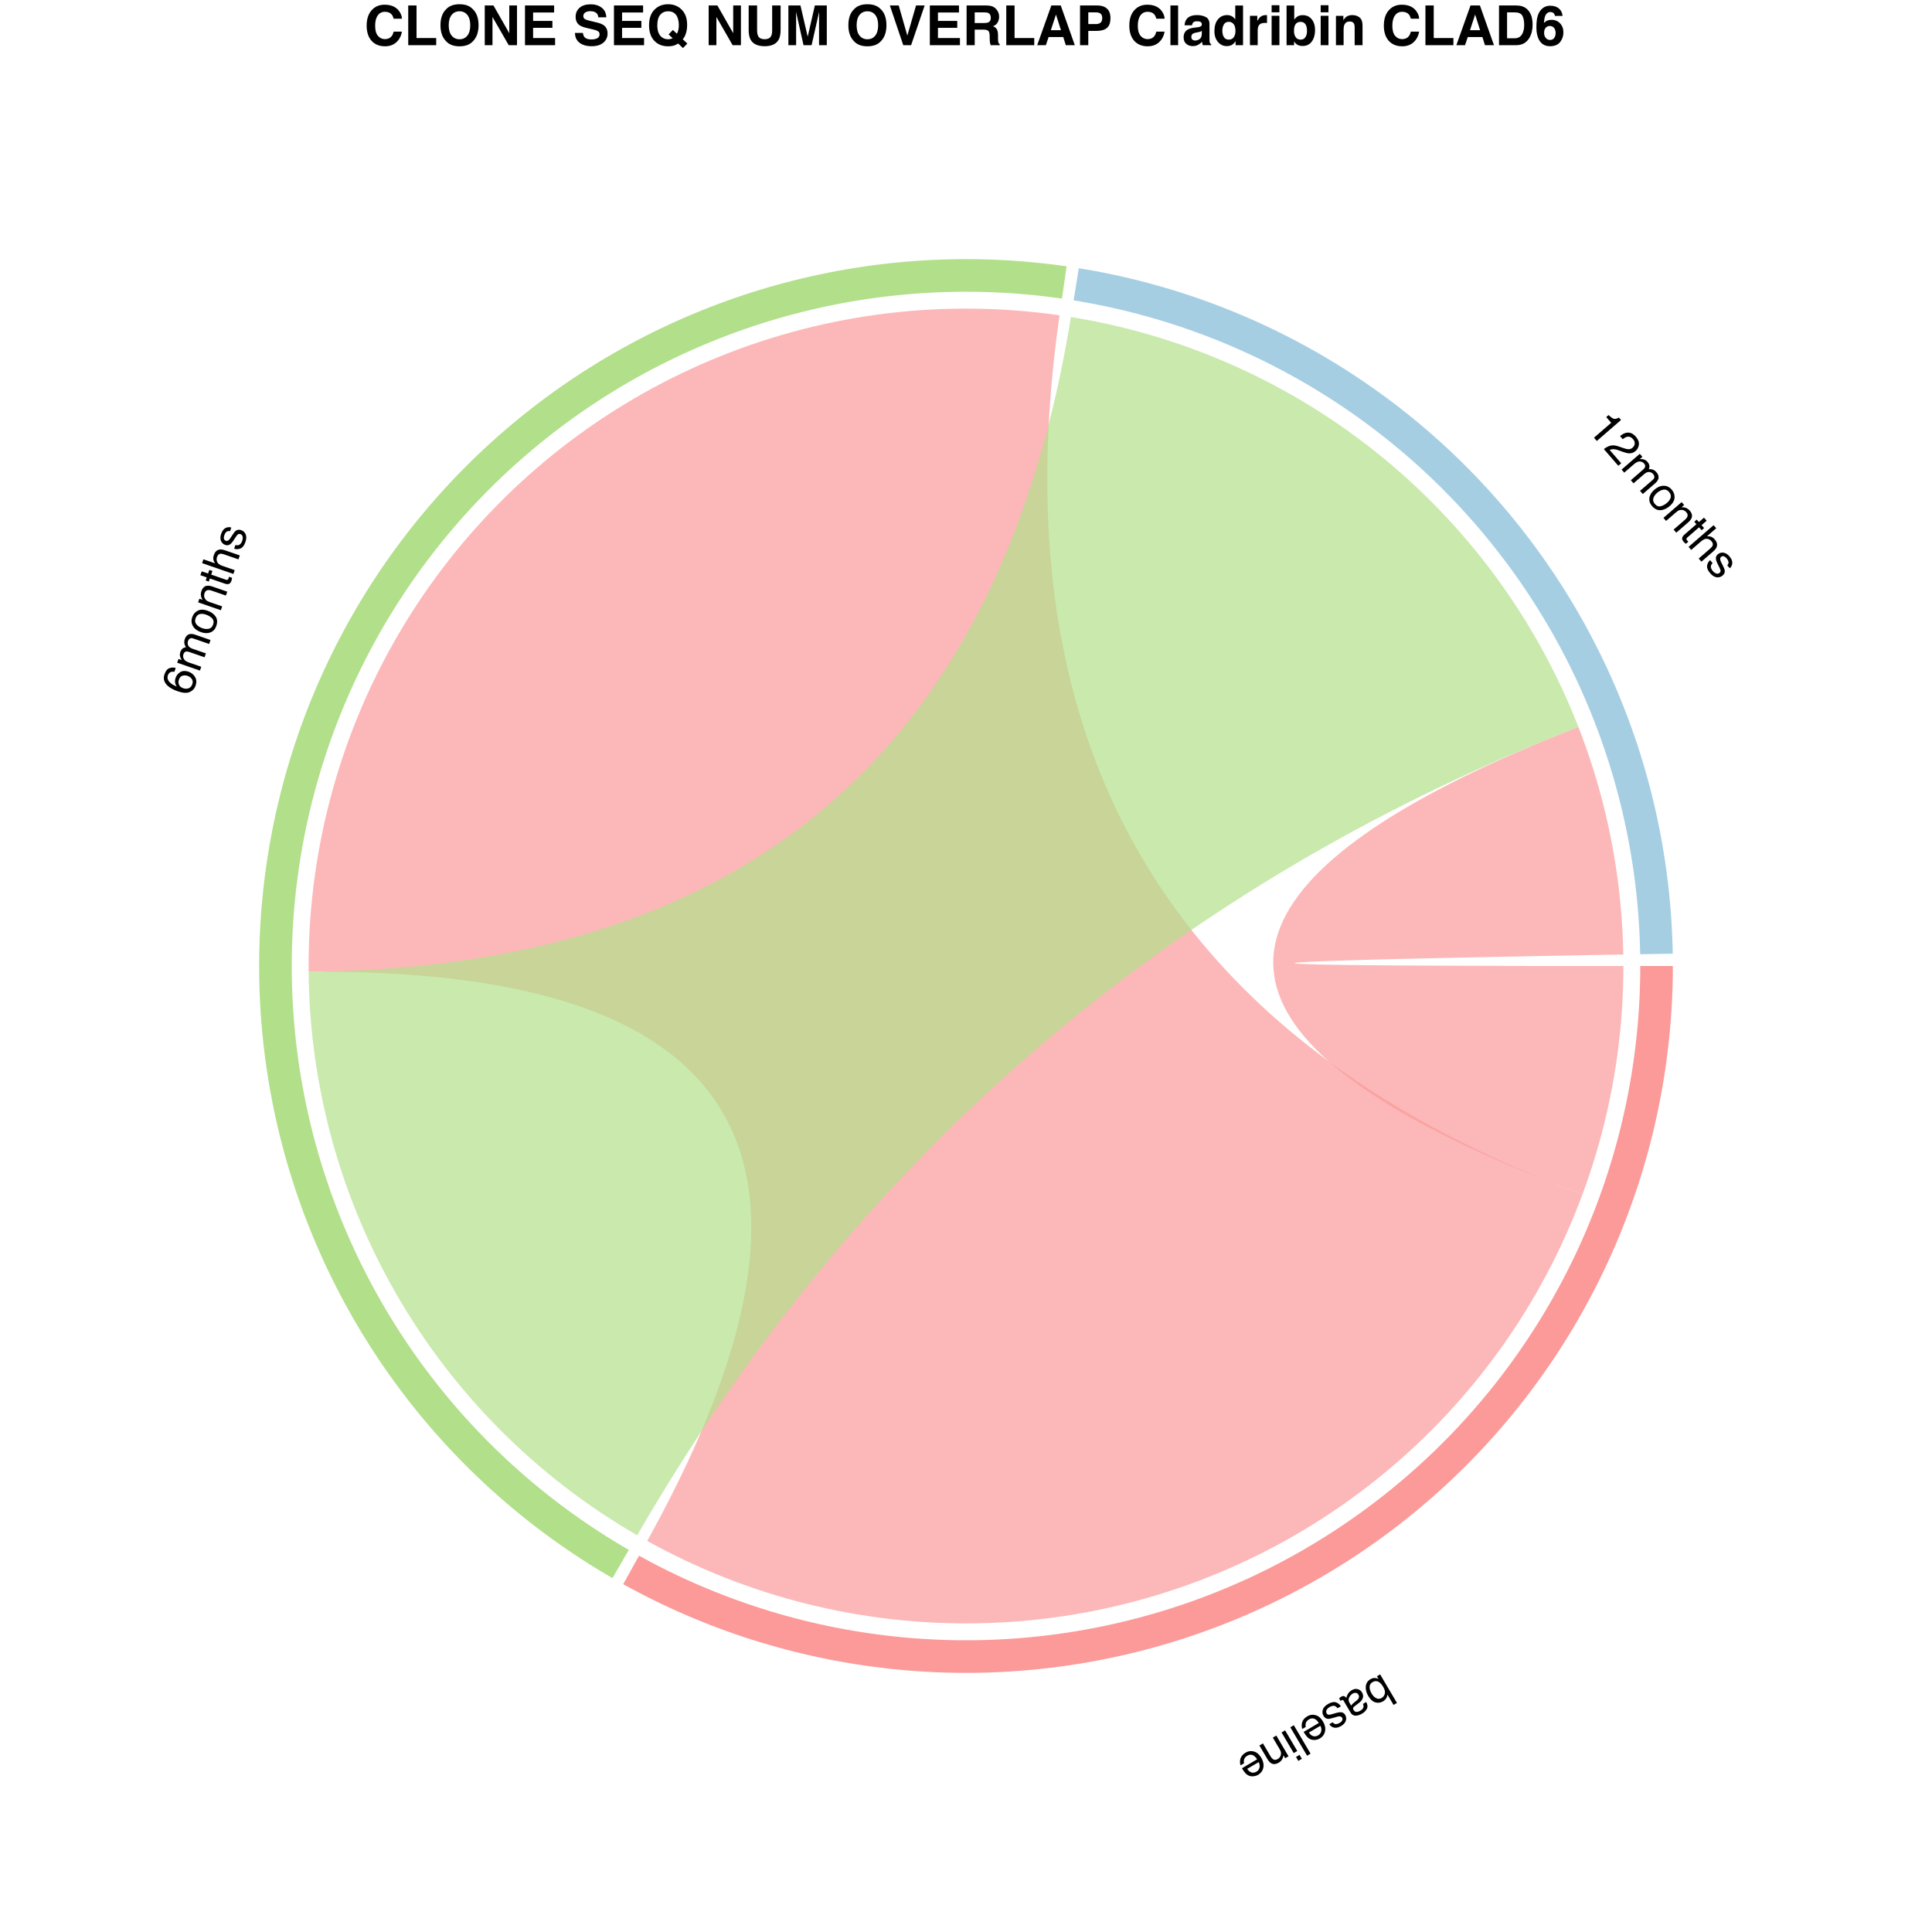 <?xml version="1.0" encoding="UTF-8"?>
<svg xmlns="http://www.w3.org/2000/svg" xmlns:xlink="http://www.w3.org/1999/xlink" width="504pt" height="504pt" viewBox="0 0 504 504" version="1.1">
<defs>
<g>
<symbol overflow="visible" id="glyph0-0">
<path style="stroke:none;" d="M -0.332 0.195 L 4.035 7.613 L -1.852 11.078 L -6.219 3.664 Z M -4.742 4.047 L -1.469 9.605 L 2.559 7.23 L -0.715 1.672 Z M -4.742 4.047 "/>
</symbol>
<symbol overflow="visible" id="glyph0-1">
<path style="stroke:none;" d="M 3.789 7.793 L 2.902 8.312 L 1.32 5.621 C 1.273 5.996 1.152 6.336 0.957 6.633 C 0.762 6.934 0.5 7.18 0.18 7.367 C -0.496 7.766 -1.176 7.855 -1.871 7.641 C -2.562 7.422 -3.172 6.863 -3.703 5.961 C -4.207 5.105 -4.418 4.273 -4.336 3.465 C -4.258 2.656 -3.848 2.035 -3.117 1.605 C -2.707 1.363 -2.301 1.258 -1.898 1.289 C -1.66 1.309 -1.371 1.391 -1.027 1.535 L -1.434 0.844 L -0.598 0.352 Z M -2.586 2.375 C -3.078 2.664 -3.332 3.074 -3.344 3.609 C -3.359 4.145 -3.18 4.73 -2.801 5.371 C -2.465 5.938 -2.066 6.336 -1.602 6.566 C -1.137 6.797 -0.668 6.773 -0.195 6.492 C 0.219 6.25 0.492 5.883 0.621 5.395 C 0.754 4.902 0.613 4.309 0.199 3.602 C -0.102 3.094 -0.41 2.719 -0.723 2.48 C -1.312 2.023 -1.934 1.988 -2.586 2.375 Z M -2.586 2.375 "/>
</symbol>
<symbol overflow="visible" id="glyph0-2">
<path style="stroke:none;" d="M -0.516 2.242 C -0.672 1.98 -0.887 1.828 -1.168 1.789 C -1.449 1.75 -1.723 1.809 -1.984 1.965 C -2.305 2.152 -2.57 2.41 -2.781 2.734 C -3.141 3.277 -3.16 3.828 -2.828 4.387 L -2.398 5.117 C -2.328 4.98 -2.219 4.84 -2.074 4.688 C -1.926 4.539 -1.773 4.402 -1.617 4.285 L -1.109 3.891 C -0.805 3.652 -0.598 3.438 -0.488 3.246 C -0.301 2.922 -0.312 2.59 -0.516 2.242 Z M -1.633 5.375 C -1.828 5.527 -1.914 5.695 -1.898 5.887 C -1.891 5.992 -1.844 6.117 -1.754 6.27 C -1.57 6.578 -1.328 6.738 -1.027 6.75 C -0.723 6.758 -0.367 6.641 0.043 6.402 C 0.52 6.121 0.777 5.797 0.828 5.422 C 0.855 5.215 0.805 4.961 0.672 4.664 L 1.52 4.164 C 1.895 4.84 1.953 5.43 1.691 5.938 C 1.43 6.441 1.023 6.855 0.477 7.18 C -0.16 7.555 -0.75 7.738 -1.289 7.73 C -1.824 7.719 -2.246 7.457 -2.547 6.945 L -4.379 3.832 C -4.434 3.738 -4.5 3.672 -4.574 3.637 C -4.645 3.602 -4.742 3.625 -4.867 3.695 C -4.906 3.719 -4.953 3.75 -5 3.785 C -5.047 3.82 -5.098 3.859 -5.148 3.902 L -5.543 3.23 C -5.426 3.105 -5.332 3.02 -5.266 2.965 C -5.195 2.91 -5.098 2.848 -4.973 2.77 C -4.66 2.586 -4.363 2.562 -4.094 2.703 C -3.949 2.777 -3.801 2.914 -3.641 3.109 C -3.598 2.758 -3.457 2.391 -3.215 2.008 C -2.973 1.625 -2.645 1.312 -2.227 1.066 C -1.727 0.773 -1.227 0.684 -0.73 0.801 C -0.23 0.918 0.152 1.203 0.422 1.664 C 0.719 2.164 0.789 2.645 0.641 3.105 C 0.488 3.566 0.18 3.977 -0.293 4.34 Z M -1.633 5.375 "/>
</symbol>
<symbol overflow="visible" id="glyph0-3">
<path style="stroke:none;" d="M -0.207 2.406 C -0.414 2.121 -0.625 1.934 -0.844 1.844 C -1.246 1.688 -1.73 1.773 -2.297 2.105 C -2.633 2.305 -2.887 2.551 -3.055 2.848 C -3.223 3.145 -3.219 3.449 -3.039 3.754 C -2.902 3.988 -2.695 4.102 -2.418 4.102 C -2.242 4.098 -1.934 4.035 -1.488 3.902 L -0.66 3.66 C -0.133 3.504 0.285 3.43 0.586 3.441 C 1.121 3.457 1.516 3.684 1.773 4.117 C 2.074 4.629 2.133 5.152 1.949 5.684 C 1.77 6.219 1.367 6.668 0.742 7.035 C -0.07 7.516 -0.801 7.621 -1.441 7.355 C -1.844 7.188 -2.145 6.926 -2.348 6.57 L -1.488 6.066 C -1.352 6.262 -1.168 6.402 -0.941 6.496 C -0.59 6.613 -0.16 6.52 0.355 6.215 C 0.699 6.012 0.922 5.797 1.02 5.559 C 1.121 5.324 1.105 5.098 0.98 4.883 C 0.84 4.648 0.613 4.527 0.297 4.523 C 0.113 4.52 -0.129 4.562 -0.43 4.652 L -1.117 4.859 C -1.863 5.086 -2.391 5.191 -2.699 5.172 C -3.188 5.148 -3.582 4.887 -3.875 4.391 C -4.156 3.91 -4.219 3.387 -4.062 2.82 C -3.902 2.254 -3.449 1.754 -2.703 1.312 C -1.898 0.84 -1.219 0.688 -0.672 0.855 C -0.121 1.023 0.324 1.367 0.664 1.895 Z M -0.207 2.406 "/>
</symbol>
<symbol overflow="visible" id="glyph0-4">
<path style="stroke:none;" d="M 0.336 7.246 C -0.047 7.473 -0.473 7.602 -0.938 7.633 C -1.402 7.664 -1.816 7.594 -2.172 7.418 C -2.516 7.254 -2.824 7.008 -3.098 6.68 C -3.297 6.461 -3.559 6.082 -3.879 5.535 L 0.082 3.203 C -0.258 2.664 -0.645 2.297 -1.082 2.109 C -1.52 1.922 -1.992 1.977 -2.5 2.277 C -2.977 2.555 -3.262 2.934 -3.359 3.414 C -3.414 3.691 -3.406 3.969 -3.332 4.246 L -4.227 4.773 C -4.32 4.562 -4.371 4.293 -4.383 3.973 C -4.395 3.648 -4.363 3.363 -4.289 3.109 C -4.172 2.68 -3.938 2.297 -3.586 1.961 C -3.398 1.777 -3.164 1.605 -2.891 1.445 C -2.219 1.047 -1.5 0.957 -0.746 1.172 C 0.012 1.387 0.648 1.934 1.168 2.812 C 1.68 3.684 1.859 4.527 1.707 5.348 C 1.555 6.164 1.098 6.801 0.336 7.246 Z M -2.52 5.707 C -2.25 6.078 -1.98 6.344 -1.707 6.5 C -1.199 6.789 -0.656 6.766 -0.074 6.422 C 0.344 6.176 0.605 5.82 0.711 5.352 C 0.816 4.883 0.738 4.414 0.484 3.938 Z M -2.52 5.707 "/>
</symbol>
<symbol overflow="visible" id="glyph0-5">
<path style="stroke:none;" d="M 3.676 7.824 L 2.77 8.359 L -1.602 0.941 L -0.691 0.406 Z M 3.676 7.824 "/>
</symbol>
<symbol overflow="visible" id="glyph0-6">
<path style="stroke:none;" d="M 2.504 5.773 L 1.578 6.32 L -1.59 0.938 L -0.668 0.391 Z M 3.703 7.809 L 2.777 8.352 L 2.172 7.324 L 3.094 6.777 Z M 3.703 7.809 "/>
</symbol>
<symbol overflow="visible" id="glyph0-7">
<path style="stroke:none;" d="M 2.52 5.801 L 1.656 6.309 L 1.203 5.539 C 1.133 6.008 0.996 6.395 0.793 6.699 C 0.586 7.008 0.309 7.266 -0.039 7.469 C -0.809 7.922 -1.484 7.961 -2.07 7.582 C -2.391 7.379 -2.711 7.004 -3.031 6.457 L -5.074 2.988 L -4.148 2.445 L -2.145 5.852 C -1.949 6.184 -1.742 6.418 -1.527 6.562 C -1.168 6.805 -0.773 6.801 -0.352 6.551 C -0.137 6.426 0.027 6.297 0.141 6.172 C 0.348 5.953 0.477 5.676 0.535 5.344 C 0.582 5.074 0.57 4.832 0.504 4.617 C 0.438 4.398 0.301 4.113 0.094 3.762 L -1.574 0.93 L -0.668 0.391 Z M 2.52 5.801 "/>
</symbol>
<symbol overflow="visible" id="glyph1-0">
<path style="stroke:none;" d="M 0.125 -0.367 L -8.008 -3.18 L -5.773 -9.637 L 2.363 -6.82 Z M 0.988 -6.156 L -5.105 -8.266 L -6.637 -3.848 L -0.539 -1.738 Z M 0.988 -6.156 "/>
</symbol>
<symbol overflow="visible" id="glyph1-1">
<path style="stroke:none;" d="M -6.812 -6.074 C -6.508 -6.961 -6.062 -7.496 -5.484 -7.688 C -4.902 -7.875 -4.371 -7.887 -3.883 -7.719 L -4.223 -6.734 C -4.559 -6.781 -4.836 -6.773 -5.059 -6.703 C -5.473 -6.578 -5.766 -6.273 -5.934 -5.785 C -6.125 -5.23 -6.023 -4.699 -5.621 -4.191 C -5.219 -3.684 -4.547 -3.246 -3.598 -2.875 C -3.855 -3.223 -4.008 -3.598 -4.055 -4 C -4.09 -4.371 -4.043 -4.75 -3.906 -5.141 C -3.676 -5.805 -3.262 -6.312 -2.668 -6.66 C -2.07 -7.008 -1.352 -7.035 -0.512 -6.742 C 0.207 -6.492 0.766 -6.039 1.156 -5.379 C 1.551 -4.719 1.598 -3.953 1.297 -3.086 C 1.039 -2.344 0.539 -1.801 -0.211 -1.457 C -0.961 -1.113 -2.004 -1.172 -3.336 -1.633 C -4.32 -1.973 -5.117 -2.383 -5.719 -2.859 C -6.875 -3.777 -7.238 -4.848 -6.812 -6.074 Z M 0.441 -3.48 C 0.625 -4.004 0.582 -4.457 0.32 -4.84 C 0.059 -5.223 -0.312 -5.496 -0.793 -5.664 C -1.199 -5.805 -1.625 -5.82 -2.074 -5.715 C -2.523 -5.609 -2.852 -5.25 -3.062 -4.637 C -3.211 -4.211 -3.199 -3.785 -3.027 -3.363 C -2.855 -2.941 -2.48 -2.633 -1.91 -2.434 C -1.406 -2.262 -0.938 -2.262 -0.492 -2.438 C -0.051 -2.613 0.262 -2.961 0.441 -3.48 Z M 0.441 -3.48 "/>
</symbol>
<symbol overflow="visible" id="glyph1-2">
<path style="stroke:none;" d="M -5.676 -2.785 L -5.336 -3.77 L -4.496 -3.477 C -4.703 -3.816 -4.844 -4.102 -4.91 -4.34 C -5.02 -4.746 -5.004 -5.16 -4.859 -5.574 C -4.695 -6.047 -4.449 -6.387 -4.117 -6.598 C -3.926 -6.715 -3.68 -6.793 -3.375 -6.836 C -3.617 -7.168 -3.762 -7.508 -3.812 -7.859 C -3.859 -8.211 -3.82 -8.574 -3.691 -8.949 C -3.414 -9.746 -2.941 -10.188 -2.266 -10.277 C -1.902 -10.324 -1.457 -10.258 -0.934 -10.078 L 3.016 -8.711 L 2.656 -7.676 L -1.461 -9.102 C -1.855 -9.238 -2.164 -9.23 -2.379 -9.086 C -2.594 -8.941 -2.754 -8.723 -2.852 -8.441 C -2.988 -8.051 -2.973 -7.668 -2.809 -7.293 C -2.645 -6.922 -2.254 -6.629 -1.641 -6.414 L 1.809 -5.223 L 1.457 -4.207 L -2.414 -5.547 C -2.816 -5.688 -3.125 -5.742 -3.344 -5.707 C -3.672 -5.652 -3.91 -5.418 -4.051 -5.004 C -4.184 -4.629 -4.156 -4.234 -3.969 -3.828 C -3.785 -3.418 -3.312 -3.082 -2.547 -2.816 L 0.598 -1.727 L 0.254 -0.73 Z M -5.676 -2.785 "/>
</symbol>
<symbol overflow="visible" id="glyph1-3">
<path style="stroke:none;" d="M 0.426 -3.305 C 0.652 -3.965 0.562 -4.508 0.145 -4.926 C -0.27 -5.344 -0.785 -5.66 -1.395 -5.871 C -1.949 -6.062 -2.43 -6.129 -2.84 -6.074 C -3.484 -5.98 -3.922 -5.594 -4.16 -4.906 C -4.371 -4.297 -4.293 -3.773 -3.922 -3.336 C -3.555 -2.898 -3.039 -2.566 -2.383 -2.34 C -1.754 -2.121 -1.18 -2.074 -0.66 -2.207 C -0.145 -2.34 0.219 -2.703 0.426 -3.305 Z M -5.02 -5.234 C -4.754 -6 -4.277 -6.559 -3.586 -6.91 C -2.895 -7.262 -2.055 -7.266 -1.062 -6.922 C -0.105 -6.59 0.602 -6.086 1.066 -5.402 C 1.527 -4.723 1.59 -3.895 1.25 -2.914 C 0.969 -2.098 0.469 -1.547 -0.25 -1.258 C -0.969 -0.969 -1.793 -0.984 -2.723 -1.309 C -3.719 -1.652 -4.426 -2.18 -4.84 -2.891 C -5.254 -3.602 -5.316 -4.383 -5.02 -5.234 Z M -5.02 -5.234 "/>
</symbol>
<symbol overflow="visible" id="glyph1-4">
<path style="stroke:none;" d="M -5.676 -2.785 L -5.348 -3.73 L -4.508 -3.438 C -4.758 -3.84 -4.902 -4.223 -4.945 -4.59 C -4.988 -4.957 -4.945 -5.332 -4.812 -5.715 C -4.52 -6.555 -4.031 -7.023 -3.34 -7.113 C -2.965 -7.164 -2.477 -7.09 -1.879 -6.883 L 1.926 -5.566 L 1.574 -4.551 L -2.16 -5.844 C -2.523 -5.969 -2.832 -6.02 -3.094 -5.988 C -3.523 -5.938 -3.82 -5.68 -3.98 -5.215 C -4.062 -4.98 -4.105 -4.777 -4.109 -4.609 C -4.121 -4.309 -4.043 -4.012 -3.871 -3.723 C -3.734 -3.488 -3.566 -3.309 -3.375 -3.188 C -3.184 -3.066 -2.895 -2.938 -2.508 -2.805 L 0.598 -1.727 L 0.254 -0.73 Z M -5.676 -2.785 "/>
</symbol>
<symbol overflow="visible" id="glyph1-5">
<path style="stroke:none;" d="M -7.262 -3.555 L -6.914 -4.562 L -5.258 -3.992 L -4.93 -4.938 L -4.117 -4.656 L -4.445 -3.711 L -0.574 -2.371 C -0.367 -2.297 -0.207 -2.32 -0.086 -2.438 C -0.02 -2.5 0.047 -2.621 0.109 -2.801 C 0.125 -2.852 0.141 -2.902 0.16 -2.957 C 0.176 -3.016 0.195 -3.082 0.211 -3.156 L 1 -2.883 C 0.992 -2.758 0.977 -2.633 0.945 -2.504 C 0.918 -2.375 0.879 -2.238 0.832 -2.094 C 0.668 -1.629 0.441 -1.355 0.145 -1.27 C -0.152 -1.188 -0.488 -1.211 -0.867 -1.344 L -4.793 -2.703 L -5.07 -1.898 L -5.887 -2.18 L -5.609 -2.984 Z M -7.262 -3.555 "/>
</symbol>
<symbol overflow="visible" id="glyph1-6">
<path style="stroke:none;" d="M -7.91 -3.555 L -7.562 -4.555 L -4.527 -3.504 C -4.746 -3.844 -4.883 -4.129 -4.941 -4.359 C -5.039 -4.754 -5.004 -5.188 -4.84 -5.668 C -4.543 -6.527 -4.039 -7.008 -3.332 -7.105 C -2.945 -7.156 -2.461 -7.082 -1.879 -6.883 L 1.926 -5.566 L 1.57 -4.539 L -2.164 -5.836 C -2.602 -5.984 -2.941 -6.039 -3.18 -6 C -3.566 -5.93 -3.848 -5.648 -4.02 -5.148 C -4.164 -4.734 -4.152 -4.312 -3.984 -3.879 C -3.816 -3.445 -3.336 -3.09 -2.547 -2.816 L 0.598 -1.727 L 0.254 -0.73 Z M -7.91 -3.555 "/>
</symbol>
<symbol overflow="visible" id="glyph1-7">
<path style="stroke:none;" d="M -1.402 -1.969 C -1.059 -1.883 -0.777 -1.875 -0.551 -1.953 C -0.145 -2.094 0.168 -2.473 0.383 -3.094 C 0.512 -3.461 0.543 -3.812 0.48 -4.148 C 0.414 -4.484 0.215 -4.711 -0.121 -4.828 C -0.375 -4.918 -0.609 -4.871 -0.82 -4.691 C -0.949 -4.574 -1.141 -4.324 -1.395 -3.938 L -1.871 -3.215 C -2.172 -2.754 -2.441 -2.43 -2.676 -2.242 C -3.094 -1.906 -3.543 -1.82 -4.02 -1.988 C -4.578 -2.18 -4.965 -2.539 -5.172 -3.062 C -5.379 -3.59 -5.363 -4.191 -5.125 -4.875 C -4.816 -5.77 -4.332 -6.32 -3.672 -6.535 C -3.254 -6.668 -2.855 -6.664 -2.473 -6.523 L -2.797 -5.582 C -3.031 -5.641 -3.262 -5.633 -3.496 -5.559 C -3.836 -5.418 -4.105 -5.066 -4.301 -4.504 C -4.43 -4.125 -4.457 -3.816 -4.383 -3.57 C -4.305 -3.328 -4.148 -3.164 -3.91 -3.086 C -3.652 -2.996 -3.402 -3.051 -3.16 -3.25 C -3.016 -3.367 -2.859 -3.559 -2.688 -3.82 L -2.301 -4.422 C -1.879 -5.078 -1.547 -5.5 -1.297 -5.688 C -0.91 -5.988 -0.441 -6.043 0.105 -5.855 C 0.633 -5.672 1.02 -5.312 1.266 -4.781 C 1.512 -4.246 1.488 -3.57 1.207 -2.75 C 0.902 -1.867 0.484 -1.312 -0.043 -1.086 C -0.57 -0.855 -1.133 -0.832 -1.734 -1.008 Z M -1.402 -1.969 "/>
</symbol>
<symbol overflow="visible" id="glyph2-0">
<path style="stroke:none;" d="M 0.254 0.293 L 6.758 -5.344 L 11.23 -0.18 L 4.727 5.457 Z M 4.836 3.934 L 9.711 -0.289 L 6.648 -3.824 L 1.773 0.402 Z M 4.836 3.934 "/>
</symbol>
<symbol overflow="visible" id="glyph2-1">
<path style="stroke:none;" d="M 5.242 -3.023 L 5.852 -3.551 C 6.406 -3.023 6.852 -2.703 7.18 -2.59 C 7.508 -2.477 7.965 -2.578 8.551 -2.891 L 9.098 -2.262 L 2.781 3.211 L 2.047 2.359 L 6.535 -1.531 Z M 5.242 -3.023 "/>
</symbol>
<symbol overflow="visible" id="glyph2-2">
<path style="stroke:none;" d="M 0.246 0.285 C 0.816 -0.16 1.391 -0.461 1.965 -0.613 C 2.539 -0.766 3.238 -0.703 4.062 -0.418 L 5.293 0.004 C 5.844 0.195 6.262 0.297 6.555 0.316 C 7.008 0.344 7.395 0.223 7.707 -0.051 C 8.078 -0.371 8.273 -0.734 8.301 -1.145 C 8.324 -1.555 8.18 -1.941 7.859 -2.312 C 7.387 -2.859 6.852 -3.059 6.258 -2.91 C 5.938 -2.828 5.578 -2.625 5.172 -2.297 L 4.473 -3.105 C 5.031 -3.574 5.57 -3.863 6.086 -3.973 C 7 -4.16 7.836 -3.816 8.594 -2.941 C 9.223 -2.215 9.484 -1.516 9.383 -0.84 C 9.281 -0.164 8.988 0.383 8.508 0.801 C 8 1.238 7.41 1.438 6.742 1.391 C 6.352 1.367 5.777 1.215 5.016 0.941 L 4.156 0.625 C 3.746 0.473 3.395 0.379 3.109 0.34 C 2.594 0.266 2.148 0.328 1.77 0.52 L 4.77 3.984 L 4.016 4.637 Z M 0.246 0.285 "/>
</symbol>
<symbol overflow="visible" id="glyph2-3">
<path style="stroke:none;" d="M 5.25 -3.523 L 5.934 -2.738 L 5.258 -2.152 C 5.656 -2.168 5.973 -2.141 6.215 -2.082 C 6.621 -1.977 6.969 -1.754 7.258 -1.422 C 7.586 -1.043 7.758 -0.656 7.77 -0.266 C 7.777 -0.043 7.723 0.207 7.609 0.496 C 8.016 0.453 8.383 0.496 8.715 0.629 C 9.043 0.762 9.336 0.977 9.594 1.277 C 10.148 1.914 10.293 2.547 10.031 3.176 C 9.891 3.516 9.613 3.867 9.191 4.23 L 6.035 6.965 L 5.316 6.137 L 8.613 3.281 C 8.93 3.008 9.078 2.742 9.059 2.48 C 9.039 2.223 8.934 1.977 8.734 1.75 C 8.465 1.438 8.125 1.258 7.719 1.215 C 7.312 1.172 6.867 1.359 6.379 1.785 L 3.617 4.176 L 2.918 3.367 L 6.012 0.684 C 6.332 0.406 6.535 0.164 6.617 -0.043 C 6.734 -0.355 6.648 -0.676 6.359 -1.008 C 6.098 -1.309 5.746 -1.48 5.301 -1.527 C 4.852 -1.57 4.324 -1.328 3.711 -0.797 L 1.195 1.383 L 0.508 0.586 Z M 5.25 -3.523 "/>
</symbol>
<symbol overflow="visible" id="glyph2-4">
<path style="stroke:none;" d="M 2.652 2.02 C 3.109 2.551 3.621 2.738 4.191 2.59 C 4.762 2.438 5.293 2.152 5.785 1.727 C 6.227 1.344 6.523 0.961 6.68 0.578 C 6.922 -0.023 6.805 -0.602 6.328 -1.152 C 5.906 -1.637 5.414 -1.832 4.852 -1.73 C 4.289 -1.629 3.742 -1.352 3.215 -0.895 C 2.711 -0.457 2.387 0.016 2.242 0.531 C 2.098 1.043 2.234 1.539 2.652 2.02 Z M 7.043 -1.73 C 7.574 -1.121 7.816 -0.426 7.777 0.348 C 7.734 1.125 7.316 1.855 6.527 2.539 C 5.762 3.203 4.969 3.562 4.148 3.625 C 3.328 3.684 2.578 3.324 1.898 2.539 C 1.332 1.887 1.105 1.18 1.215 0.414 C 1.324 -0.352 1.75 -1.059 2.492 -1.703 C 3.289 -2.395 4.102 -2.742 4.922 -2.746 C 5.746 -2.75 6.453 -2.414 7.043 -1.73 Z M 7.043 -1.73 "/>
</symbol>
<symbol overflow="visible" id="glyph2-5">
<path style="stroke:none;" d="M 5.25 -3.523 L 5.906 -2.77 L 5.23 -2.184 C 5.703 -2.199 6.109 -2.137 6.449 -1.988 C 6.785 -1.844 7.09 -1.617 7.355 -1.309 C 7.938 -0.637 8.098 0.02 7.832 0.664 C 7.688 1.016 7.375 1.398 6.898 1.812 L 3.855 4.449 L 3.152 3.641 L 6.145 1.051 C 6.434 0.801 6.629 0.555 6.73 0.316 C 6.902 -0.082 6.828 -0.469 6.508 -0.84 C 6.344 -1.027 6.191 -1.168 6.047 -1.254 C 5.793 -1.418 5.496 -1.496 5.156 -1.492 C 4.887 -1.488 4.648 -1.434 4.449 -1.332 C 4.246 -1.227 3.992 -1.039 3.68 -0.77 L 1.195 1.383 L 0.508 0.586 Z M 5.25 -3.523 "/>
</symbol>
<symbol overflow="visible" id="glyph2-6">
<path style="stroke:none;" d="M 6.711 -4.512 L 7.41 -3.707 L 6.086 -2.559 L 6.742 -1.801 L 6.09 -1.238 L 5.434 -1.996 L 2.34 0.688 C 2.176 0.832 2.113 0.98 2.152 1.145 C 2.176 1.234 2.246 1.352 2.371 1.496 C 2.406 1.535 2.441 1.574 2.484 1.617 C 2.523 1.66 2.57 1.707 2.629 1.762 L 2 2.309 C 1.895 2.238 1.793 2.16 1.695 2.07 C 1.598 1.98 1.496 1.879 1.398 1.766 C 1.074 1.395 0.953 1.059 1.027 0.762 C 1.102 0.465 1.293 0.184 1.598 -0.082 L 4.734 -2.801 L 4.18 -3.445 L 4.832 -4.008 L 5.387 -3.367 Z M 6.711 -4.512 "/>
</symbol>
<symbol overflow="visible" id="glyph2-7">
<path style="stroke:none;" d="M 7.035 -5.07 L 7.723 -4.273 L 5.297 -2.172 C 5.699 -2.191 6.016 -2.164 6.242 -2.102 C 6.633 -1.988 6.996 -1.742 7.328 -1.359 C 7.926 -0.672 8.09 0.004 7.82 0.668 C 7.672 1.027 7.363 1.41 6.898 1.812 L 3.855 4.449 L 3.145 3.633 L 6.137 1.043 C 6.484 0.738 6.699 0.473 6.785 0.246 C 6.922 -0.125 6.816 -0.508 6.469 -0.906 C 6.184 -1.238 5.809 -1.441 5.352 -1.512 C 4.891 -1.582 4.344 -1.344 3.711 -0.797 L 1.195 1.383 L 0.508 0.586 Z M 7.035 -5.07 "/>
</symbol>
<symbol overflow="visible" id="glyph2-8">
<path style="stroke:none;" d="M 2.406 -0.23 C 2.16 0.023 2.012 0.266 1.965 0.496 C 1.883 0.922 2.059 1.379 2.488 1.875 C 2.742 2.172 3.031 2.375 3.355 2.488 C 3.68 2.602 3.973 2.543 4.242 2.309 C 4.445 2.133 4.523 1.91 4.473 1.637 C 4.438 1.465 4.316 1.172 4.109 0.758 L 3.719 -0.012 C 3.469 -0.504 3.324 -0.898 3.281 -1.199 C 3.199 -1.727 3.348 -2.156 3.73 -2.488 C 4.18 -2.875 4.68 -3.027 5.238 -2.945 C 5.797 -2.863 6.312 -2.551 6.785 -2.004 C 7.402 -1.289 7.641 -0.59 7.496 0.086 C 7.402 0.516 7.199 0.859 6.887 1.121 L 6.234 0.367 C 6.402 0.195 6.508 -0.008 6.559 -0.25 C 6.609 -0.613 6.441 -1.023 6.051 -1.473 C 5.789 -1.773 5.535 -1.953 5.285 -2.008 C 5.035 -2.062 4.816 -2.008 4.625 -1.844 C 4.418 -1.664 4.344 -1.422 4.395 -1.109 C 4.422 -0.93 4.508 -0.699 4.652 -0.418 L 4.98 0.219 C 5.34 0.91 5.535 1.414 5.574 1.719 C 5.641 2.207 5.453 2.641 5.02 3.016 C 4.598 3.383 4.094 3.539 3.508 3.484 C 2.922 3.43 2.348 3.074 1.777 2.422 C 1.168 1.715 0.895 1.074 0.961 0.504 C 1.027 -0.066 1.285 -0.566 1.742 -0.996 Z M 2.406 -0.23 "/>
</symbol>
<symbol overflow="visible" id="glyph3-0">
<path style="stroke:none;" d="M 1.082 0 L 1.082 -10.363 L 9.43 -10.363 L 9.43 0 Z M 8.137 -1.293 L 8.137 -9.07 L 2.375 -9.07 L 2.375 -1.293 Z M 8.137 -1.293 "/>
</symbol>
<symbol overflow="visible" id="glyph3-1">
<path style="stroke:none;" d="M 0.648 -5.098 C 0.648 -6.906 1.133 -8.301 2.102 -9.281 C 2.945 -10.133 4.02 -10.559 5.324 -10.559 C 7.066 -10.559 8.34 -9.988 9.148 -8.844 C 9.594 -8.203 9.832 -7.559 9.863 -6.91 L 7.699 -6.91 C 7.559 -7.406 7.379 -7.785 7.156 -8.035 C 6.762 -8.484 6.18 -8.711 5.406 -8.711 C 4.621 -8.711 4 -8.395 3.543 -7.758 C 3.09 -7.125 2.863 -6.227 2.863 -5.062 C 2.863 -3.898 3.102 -3.027 3.582 -2.449 C 4.062 -1.871 4.672 -1.582 5.414 -1.582 C 6.172 -1.582 6.754 -1.832 7.152 -2.328 C 7.371 -2.594 7.555 -2.996 7.699 -3.531 L 9.844 -3.531 C 9.656 -2.402 9.176 -1.48 8.406 -0.773 C 7.633 -0.066 6.648 0.289 5.441 0.289 C 3.953 0.289 2.781 -0.191 1.926 -1.145 C 1.074 -2.105 0.648 -3.426 0.648 -5.098 Z M 0.648 -5.098 "/>
</symbol>
<symbol overflow="visible" id="glyph3-2">
<path style="stroke:none;" d="M 1.098 -10.363 L 3.262 -10.363 L 3.262 -1.863 L 8.395 -1.863 L 8.395 0 L 1.098 0 Z M 1.098 -10.363 "/>
</symbol>
<symbol overflow="visible" id="glyph3-3">
<path style="stroke:none;" d="M 5.68 -1.547 C 6.539 -1.547 7.219 -1.863 7.723 -2.496 C 8.227 -3.129 8.48 -4.027 8.48 -5.195 C 8.48 -6.359 8.227 -7.258 7.723 -7.891 C 7.219 -8.527 6.539 -8.844 5.68 -8.844 C 4.824 -8.844 4.141 -8.527 3.629 -7.895 C 3.117 -7.262 2.863 -6.363 2.863 -5.195 C 2.863 -4.027 3.117 -3.129 3.629 -2.496 C 4.141 -1.863 4.824 -1.547 5.68 -1.547 Z M 10.645 -5.195 C 10.645 -3.336 10.121 -1.91 9.078 -0.922 C 8.293 -0.113 7.164 0.289 5.68 0.289 C 4.199 0.289 3.066 -0.113 2.285 -0.922 C 1.234 -1.91 0.711 -3.336 0.711 -5.195 C 0.711 -7.094 1.234 -8.52 2.285 -9.473 C 3.066 -10.277 4.199 -10.68 5.68 -10.68 C 7.16 -10.68 8.293 -10.277 9.078 -9.473 C 10.121 -8.52 10.645 -7.094 10.645 -5.195 Z M 10.645 -5.195 "/>
</symbol>
<symbol overflow="visible" id="glyph3-4">
<path style="stroke:none;" d="M 1.062 -10.363 L 3.332 -10.363 L 7.461 -3.129 L 7.461 -10.363 L 9.477 -10.363 L 9.477 0 L 7.312 0 L 3.078 -7.363 L 3.078 0 L 1.062 0 Z M 1.062 -10.363 "/>
</symbol>
<symbol overflow="visible" id="glyph3-5">
<path style="stroke:none;" d="M 8.762 -8.527 L 3.277 -8.527 L 3.277 -6.328 L 8.312 -6.328 L 8.312 -4.527 L 3.277 -4.527 L 3.277 -1.863 L 9.016 -1.863 L 9.016 0 L 1.16 0 L 1.16 -10.363 L 8.762 -10.363 Z M 8.762 -8.527 "/>
</symbol>
<symbol overflow="visible" id="glyph3-6">
<g>
</g>
</symbol>
<symbol overflow="visible" id="glyph3-7">
<path style="stroke:none;" d="M 2.664 -3.199 C 2.73 -2.727 2.859 -2.371 3.051 -2.137 C 3.402 -1.711 4.004 -1.496 4.859 -1.496 C 5.371 -1.496 5.785 -1.555 6.102 -1.668 C 6.707 -1.883 7.012 -2.281 7.012 -2.867 C 7.012 -3.211 6.859 -3.477 6.559 -3.664 C 6.258 -3.848 5.789 -4.008 5.148 -4.148 L 4.051 -4.395 C 2.973 -4.637 2.227 -4.902 1.812 -5.188 C 1.113 -5.668 0.766 -6.414 0.766 -7.434 C 0.766 -8.359 1.105 -9.133 1.777 -9.746 C 2.453 -10.359 3.445 -10.664 4.754 -10.664 C 5.844 -10.664 6.777 -10.375 7.547 -9.797 C 8.32 -9.219 8.723 -8.379 8.762 -7.277 L 6.68 -7.277 C 6.641 -7.902 6.371 -8.344 5.863 -8.605 C 5.527 -8.777 5.105 -8.867 4.605 -8.867 C 4.047 -8.867 3.602 -8.754 3.27 -8.527 C 2.938 -8.305 2.77 -7.988 2.77 -7.586 C 2.77 -7.215 2.934 -6.941 3.262 -6.758 C 3.473 -6.637 3.922 -6.492 4.613 -6.328 L 6.398 -5.898 C 7.18 -5.711 7.773 -5.461 8.172 -5.148 C 8.789 -4.66 9.098 -3.953 9.098 -3.031 C 9.098 -2.082 8.734 -1.297 8.012 -0.672 C 7.289 -0.047 6.266 0.266 4.941 0.266 C 3.594 0.266 2.531 -0.039 1.758 -0.656 C 0.984 -1.273 0.598 -2.121 0.598 -3.199 Z M 2.664 -3.199 "/>
</symbol>
<symbol overflow="visible" id="glyph3-8">
<path style="stroke:none;" d="M 5.66 -1.547 C 5.91 -1.547 6.148 -1.578 6.379 -1.637 C 6.504 -1.672 6.664 -1.73 6.863 -1.812 L 5.816 -2.812 L 6.934 -3.98 L 7.98 -2.98 C 8.145 -3.32 8.258 -3.613 8.324 -3.867 C 8.426 -4.246 8.48 -4.691 8.48 -5.195 C 8.48 -6.359 8.242 -7.258 7.766 -7.891 C 7.289 -8.527 6.594 -8.844 5.68 -8.844 C 4.824 -8.844 4.141 -8.539 3.629 -7.93 C 3.117 -7.32 2.863 -6.41 2.863 -5.195 C 2.863 -3.777 3.227 -2.758 3.957 -2.145 C 4.43 -1.746 5 -1.547 5.66 -1.547 Z M 10.645 -5.352 C 10.645 -4.426 10.531 -3.652 10.309 -3.031 C 10.125 -2.434 9.855 -1.941 9.5 -1.547 L 10.695 -0.43 L 9.562 0.754 L 8.312 -0.43 C 7.93 -0.199 7.602 -0.039 7.328 0.055 C 6.863 0.211 6.309 0.289 5.66 0.289 C 4.309 0.289 3.195 -0.113 2.312 -0.922 C 1.246 -1.891 0.711 -3.316 0.711 -5.195 C 0.711 -7.09 1.258 -8.523 2.355 -9.492 C 3.25 -10.285 4.363 -10.68 5.695 -10.68 C 7.035 -10.68 8.16 -10.262 9.07 -9.422 C 10.121 -8.453 10.645 -7.094 10.645 -5.352 Z M 10.645 -5.352 "/>
</symbol>
<symbol overflow="visible" id="glyph3-9">
<path style="stroke:none;" d="M 1.098 -10.363 L 3.297 -10.363 L 3.297 -3.992 C 3.297 -3.281 3.383 -2.762 3.551 -2.434 C 3.812 -1.852 4.387 -1.562 5.266 -1.562 C 6.141 -1.562 6.711 -1.852 6.977 -2.434 C 7.145 -2.762 7.227 -3.281 7.227 -3.992 L 7.227 -10.363 L 9.43 -10.363 L 9.43 -3.992 C 9.43 -2.891 9.258 -2.035 8.914 -1.422 C 8.277 -0.297 7.062 0.266 5.266 0.266 C 3.473 0.266 2.254 -0.297 1.609 -1.422 C 1.27 -2.035 1.098 -2.891 1.098 -3.992 Z M 1.098 -10.363 "/>
</symbol>
<symbol overflow="visible" id="glyph3-10">
<path style="stroke:none;" d="M 7.965 -10.363 L 11.082 -10.363 L 11.082 0 L 9.062 0 L 9.062 -7.012 C 9.062 -7.211 9.066 -7.492 9.07 -7.855 C 9.074 -8.219 9.078 -8.5 9.078 -8.699 L 7.117 0 L 5.012 0 L 3.066 -8.699 C 3.066 -8.5 3.066 -8.219 3.074 -7.855 C 3.078 -7.492 3.078 -7.211 3.078 -7.012 L 3.078 0 L 1.062 0 L 1.062 -10.363 L 4.211 -10.363 L 6.098 -2.215 Z M 7.965 -10.363 "/>
</symbol>
<symbol overflow="visible" id="glyph3-11">
<path style="stroke:none;" d="M 7.164 -10.363 L 9.414 -10.363 L 5.879 0 L 3.832 0 L 0.332 -10.363 L 2.645 -10.363 L 4.895 -2.496 Z M 7.164 -10.363 "/>
</symbol>
<symbol overflow="visible" id="glyph3-12">
<path style="stroke:none;" d="M 3.262 -8.562 L 3.262 -5.781 L 5.715 -5.781 C 6.203 -5.781 6.57 -5.836 6.812 -5.949 C 7.242 -6.145 7.461 -6.535 7.461 -7.117 C 7.461 -7.742 7.25 -8.164 6.836 -8.383 C 6.602 -8.504 6.25 -8.562 5.781 -8.562 Z M 6.23 -10.363 C 6.957 -10.348 7.516 -10.262 7.906 -10.098 C 8.297 -9.934 8.629 -9.691 8.902 -9.371 C 9.125 -9.109 9.305 -8.82 9.438 -8.5 C 9.566 -8.18 9.633 -7.82 9.633 -7.41 C 9.633 -6.918 9.508 -6.434 9.262 -5.957 C 9.012 -5.48 8.602 -5.148 8.031 -4.949 C 8.508 -4.758 8.848 -4.484 9.047 -4.129 C 9.246 -3.777 9.344 -3.238 9.344 -2.512 L 9.344 -1.812 C 9.344 -1.34 9.363 -1.02 9.402 -0.852 C 9.457 -0.582 9.59 -0.387 9.793 -0.262 L 9.793 0 L 7.41 0 C 7.344 -0.23 7.297 -0.414 7.27 -0.555 C 7.215 -0.848 7.184 -1.145 7.18 -1.449 L 7.164 -2.41 C 7.156 -3.07 7.035 -3.512 6.801 -3.734 C 6.57 -3.953 6.137 -4.062 5.5 -4.062 L 3.262 -4.062 L 3.262 0 L 1.145 0 L 1.145 -10.363 Z M 6.23 -10.363 "/>
</symbol>
<symbol overflow="visible" id="glyph3-13">
<path style="stroke:none;" d="M 3.93 -3.918 L 6.559 -3.918 L 5.266 -7.996 Z M 4.062 -10.363 L 6.512 -10.363 L 10.18 0 L 7.832 0 L 7.164 -2.129 L 3.348 -2.129 L 2.629 0 L 0.367 0 Z M 4.062 -10.363 "/>
</symbol>
<symbol overflow="visible" id="glyph3-14">
<path style="stroke:none;" d="M 6.934 -7.066 C 6.934 -7.605 6.789 -7.988 6.508 -8.219 C 6.223 -8.449 5.828 -8.562 5.316 -8.562 L 3.297 -8.562 L 3.297 -5.512 L 5.316 -5.512 C 5.828 -5.512 6.223 -5.637 6.508 -5.887 C 6.789 -6.133 6.934 -6.527 6.934 -7.066 Z M 9.078 -7.082 C 9.078 -5.855 8.77 -4.992 8.148 -4.484 C 7.531 -3.98 6.648 -3.727 5.5 -3.727 L 3.297 -3.727 L 3.297 0 L 1.145 0 L 1.145 -10.363 L 5.66 -10.363 C 6.699 -10.363 7.531 -10.098 8.148 -9.562 C 8.766 -9.027 9.078 -8.199 9.078 -7.082 Z M 9.078 -7.082 "/>
</symbol>
<symbol overflow="visible" id="glyph3-15">
<path style="stroke:none;" d="M 2.98 0 L 0.977 0 L 0.977 -10.363 L 2.98 -10.363 Z M 2.98 0 "/>
</symbol>
<symbol overflow="visible" id="glyph3-16">
<path style="stroke:none;" d="M 5.16 -3.727 C 5.035 -3.648 4.906 -3.582 4.777 -3.531 C 4.648 -3.484 4.473 -3.438 4.246 -3.395 L 3.797 -3.312 C 3.375 -3.238 3.074 -3.145 2.891 -3.039 C 2.582 -2.855 2.426 -2.57 2.426 -2.188 C 2.426 -1.844 2.52 -1.598 2.711 -1.445 C 2.902 -1.293 3.133 -1.215 3.402 -1.215 C 3.836 -1.215 4.23 -1.344 4.594 -1.598 C 4.957 -1.852 5.148 -2.312 5.16 -2.98 Z M 3.945 -4.66 C 4.316 -4.707 4.578 -4.766 4.738 -4.836 C 5.023 -4.957 5.168 -5.148 5.168 -5.406 C 5.168 -5.719 5.059 -5.938 4.84 -6.059 C 4.621 -6.176 4.305 -6.238 3.883 -6.238 C 3.41 -6.238 3.074 -6.121 2.875 -5.887 C 2.734 -5.711 2.641 -5.477 2.594 -5.184 L 0.66 -5.184 C 0.703 -5.852 0.891 -6.402 1.223 -6.836 C 1.754 -7.508 2.664 -7.848 3.953 -7.848 C 4.789 -7.848 5.535 -7.68 6.188 -7.348 C 6.84 -7.016 7.164 -6.387 7.164 -5.465 L 7.164 -1.949 C 7.164 -1.703 7.168 -1.41 7.18 -1.062 C 7.191 -0.801 7.234 -0.621 7.297 -0.527 C 7.363 -0.434 7.461 -0.355 7.594 -0.297 L 7.594 0 L 5.414 0 C 5.352 -0.156 5.312 -0.301 5.289 -0.438 C 5.266 -0.574 5.246 -0.727 5.23 -0.898 C 4.953 -0.598 4.637 -0.344 4.273 -0.133 C 3.844 0.113 3.355 0.238 2.812 0.238 C 2.117 0.238 1.547 0.039 1.094 -0.355 C 0.641 -0.75 0.414 -1.312 0.414 -2.039 C 0.414 -2.98 0.777 -3.664 1.504 -4.086 C 1.902 -4.316 2.488 -4.48 3.262 -4.578 Z M 3.945 -4.66 "/>
</symbol>
<symbol overflow="visible" id="glyph3-17">
<path style="stroke:none;" d="M 3.762 -7.848 C 4.227 -7.848 4.637 -7.746 5 -7.539 C 5.359 -7.336 5.652 -7.055 5.879 -6.695 L 5.879 -10.348 L 7.91 -10.348 L 7.91 0 L 5.961 0 L 5.961 -1.062 C 5.676 -0.605 5.352 -0.277 4.984 -0.07 C 4.621 0.137 4.164 0.238 3.621 0.238 C 2.727 0.238 1.973 -0.121 1.359 -0.848 C 0.75 -1.57 0.441 -2.5 0.441 -3.637 C 0.441 -4.941 0.742 -5.973 1.348 -6.723 C 1.949 -7.473 2.754 -7.848 3.762 -7.848 Z M 4.199 -1.449 C 4.766 -1.449 5.195 -1.66 5.492 -2.082 C 5.785 -2.504 5.934 -3.051 5.934 -3.719 C 5.934 -4.656 5.699 -5.328 5.223 -5.73 C 4.934 -5.973 4.598 -6.098 4.211 -6.098 C 3.625 -6.098 3.195 -5.875 2.922 -5.43 C 2.648 -4.988 2.512 -4.438 2.512 -3.781 C 2.512 -3.074 2.648 -2.508 2.93 -2.086 C 3.207 -1.66 3.629 -1.449 4.199 -1.449 Z M 4.199 -1.449 "/>
</symbol>
<symbol overflow="visible" id="glyph3-18">
<path style="stroke:none;" d="M 5.098 -7.848 C 5.137 -7.848 5.168 -7.844 5.191 -7.844 C 5.219 -7.84 5.277 -7.836 5.363 -7.832 L 5.363 -5.781 C 5.238 -5.793 5.125 -5.805 5.027 -5.809 C 4.93 -5.812 4.848 -5.816 4.789 -5.816 C 3.98 -5.816 3.441 -5.551 3.164 -5.027 C 3.008 -4.73 2.934 -4.277 2.934 -3.664 L 2.934 0 L 0.914 0 L 0.914 -7.664 L 2.828 -7.664 L 2.828 -6.328 C 3.137 -6.84 3.406 -7.188 3.637 -7.375 C 4.012 -7.688 4.496 -7.848 5.098 -7.848 Z M 5.098 -7.848 "/>
</symbol>
<symbol overflow="visible" id="glyph3-19">
<path style="stroke:none;" d="M 2.996 -8.578 L 0.965 -8.578 L 0.965 -10.426 L 2.996 -10.426 Z M 0.965 -7.664 L 2.996 -7.664 L 2.996 0 L 0.965 0 Z M 0.965 -7.664 "/>
</symbol>
<symbol overflow="visible" id="glyph3-20">
<path style="stroke:none;" d="M 5.078 -7.832 C 6.086 -7.832 6.871 -7.469 7.441 -6.742 C 8.012 -6.016 8.297 -5.078 8.297 -3.93 C 8.297 -2.738 8.016 -1.754 7.453 -0.969 C 6.891 -0.188 6.105 0.203 5.098 0.203 C 4.465 0.203 3.957 0.078 3.57 -0.176 C 3.34 -0.324 3.094 -0.59 2.828 -0.965 L 2.828 0 L 0.863 0 L 0.863 -10.348 L 2.863 -10.348 L 2.863 -6.664 C 3.117 -7.02 3.395 -7.293 3.699 -7.48 C 4.059 -7.715 4.52 -7.832 5.078 -7.832 Z M 4.562 -1.449 C 5.078 -1.449 5.48 -1.656 5.766 -2.074 C 6.051 -2.492 6.195 -3.039 6.195 -3.719 C 6.195 -4.262 6.125 -4.715 5.984 -5.07 C 5.715 -5.746 5.223 -6.082 4.508 -6.082 C 3.781 -6.082 3.281 -5.75 3.008 -5.09 C 2.867 -4.738 2.797 -4.285 2.797 -3.727 C 2.797 -3.07 2.945 -2.527 3.234 -2.094 C 3.523 -1.664 3.969 -1.449 4.562 -1.449 Z M 4.562 -1.449 "/>
</symbol>
<symbol overflow="visible" id="glyph3-21">
<path style="stroke:none;" d="M 5.184 -7.848 C 5.973 -7.848 6.621 -7.641 7.125 -7.223 C 7.629 -6.809 7.883 -6.121 7.883 -5.16 L 7.883 0 L 5.828 0 L 5.828 -4.66 C 5.828 -5.062 5.773 -5.375 5.668 -5.59 C 5.469 -5.984 5.094 -6.18 4.543 -6.18 C 3.863 -6.18 3.395 -5.891 3.145 -5.316 C 3.012 -5.012 2.945 -4.621 2.945 -4.148 L 2.945 0 L 0.949 0 L 0.949 -7.648 L 2.883 -7.648 L 2.883 -6.531 C 3.141 -6.926 3.383 -7.211 3.613 -7.383 C 4.027 -7.691 4.551 -7.848 5.184 -7.848 Z M 5.184 -7.848 "/>
</symbol>
<symbol overflow="visible" id="glyph3-22">
<path style="stroke:none;" d="M 3.199 -8.562 L 3.199 -1.801 L 5.195 -1.801 C 6.219 -1.801 6.93 -2.305 7.332 -3.312 C 7.555 -3.863 7.664 -4.523 7.664 -5.289 C 7.664 -6.344 7.5 -7.152 7.168 -7.715 C 6.836 -8.281 6.18 -8.562 5.195 -8.562 Z M 5.562 -10.363 C 6.203 -10.355 6.738 -10.277 7.164 -10.137 C 7.891 -9.898 8.48 -9.461 8.93 -8.824 C 9.289 -8.309 9.535 -7.75 9.668 -7.152 C 9.801 -6.551 9.863 -5.98 9.863 -5.434 C 9.863 -4.055 9.59 -2.891 9.035 -1.934 C 8.285 -0.645 7.129 0 5.562 0 L 1.098 0 L 1.098 -10.363 Z M 5.562 -10.363 "/>
</symbol>
<symbol overflow="visible" id="glyph3-23">
<path style="stroke:none;" d="M 2.461 -3.227 C 2.461 -2.68 2.609 -2.23 2.902 -1.883 C 3.199 -1.535 3.574 -1.363 4.027 -1.363 C 4.473 -1.363 4.824 -1.531 5.078 -1.867 C 5.336 -2.203 5.465 -2.637 5.465 -3.172 C 5.465 -3.766 5.316 -4.223 5.027 -4.539 C 4.738 -4.855 4.379 -5.012 3.957 -5.012 C 3.617 -5.012 3.312 -4.91 3.051 -4.703 C 2.656 -4.398 2.461 -3.906 2.461 -3.227 Z M 5.281 -7.629 C 5.281 -7.793 5.219 -7.973 5.09 -8.172 C 4.875 -8.488 4.551 -8.648 4.113 -8.648 C 3.461 -8.648 2.996 -8.281 2.723 -7.551 C 2.57 -7.148 2.469 -6.555 2.41 -5.766 C 2.66 -6.062 2.949 -6.277 3.277 -6.414 C 3.605 -6.547 3.98 -6.617 4.402 -6.617 C 5.305 -6.617 6.047 -6.309 6.625 -5.695 C 7.203 -5.082 7.496 -4.297 7.496 -3.34 C 7.496 -2.387 7.211 -1.551 6.645 -0.824 C 6.078 -0.098 5.195 0.266 4 0.266 C 2.715 0.266 1.77 -0.27 1.16 -1.344 C 0.688 -2.184 0.449 -3.266 0.449 -4.59 C 0.449 -5.367 0.484 -6.004 0.547 -6.488 C 0.664 -7.355 0.895 -8.078 1.23 -8.656 C 1.52 -9.148 1.902 -9.543 2.371 -9.844 C 2.844 -10.145 3.406 -10.293 4.062 -10.293 C 5.012 -10.293 5.766 -10.051 6.328 -9.566 C 6.891 -9.082 7.207 -8.434 7.277 -7.629 Z M 5.281 -7.629 "/>
</symbol>
</g>
</defs>
<g id="surface91">
<rect x="0" y="0" width="504" height="504" style="fill:rgb(100%,100%,100%);fill-opacity:1;stroke:none;"/>
<path style=" stroke:none;fill-rule:nonzero;fill:rgb(98.431%,60.392%,60%);fill-opacity:1;" d="M 427.895 252 L 436.398 252 L 436.387 254.309 L 436.344 256.613 L 436.27 258.922 L 436.168 261.227 L 436.039 263.527 L 435.879 265.832 L 435.691 268.129 L 435.477 270.426 L 435.23 272.723 L 434.957 275.012 L 434.656 277.301 L 434.324 279.582 L 433.965 281.863 L 433.578 284.137 L 433.16 286.406 L 432.719 288.672 L 432.242 290.93 L 431.742 293.18 L 431.215 295.426 L 430.656 297.668 L 430.07 299.898 L 429.457 302.121 L 428.816 304.34 L 428.148 306.547 L 427.453 308.746 L 426.727 310.938 L 425.977 313.117 L 425.199 315.293 L 424.395 317.453 L 423.559 319.605 L 422.699 321.746 L 421.816 323.875 L 420.902 325.996 L 419.965 328.102 L 418.996 330.199 L 418.008 332.281 L 416.988 334.352 L 415.945 336.41 L 414.875 338.457 L 413.781 340.488 L 412.66 342.504 L 411.516 344.508 L 410.348 346.496 L 409.152 348.469 L 407.934 350.43 L 406.688 352.371 L 405.422 354.301 L 404.129 356.211 L 402.812 358.105 L 401.473 359.984 L 400.109 361.848 L 398.727 363.691 L 397.316 365.52 L 395.883 367.328 L 394.43 369.121 L 392.953 370.895 L 391.453 372.648 L 389.934 374.383 L 388.391 376.098 L 386.828 377.797 L 385.246 379.473 L 383.641 381.129 L 382.012 382.766 L 380.367 384.383 L 378.699 385.98 L 377.016 387.555 L 375.309 389.109 L 373.582 390.641 L 371.84 392.148 L 370.074 393.637 L 368.293 395.105 L 366.496 396.547 L 364.676 397.969 L 362.84 399.367 L 360.988 400.742 L 359.121 402.098 L 357.234 403.426 L 355.332 404.73 L 353.41 406.012 L 351.477 407.266 L 349.527 408.5 L 347.559 409.707 L 345.578 410.891 L 343.582 412.051 L 341.574 413.184 L 339.551 414.289 L 337.512 415.375 L 335.461 416.43 L 333.398 417.461 L 331.32 418.469 L 329.23 419.445 L 327.133 420.398 L 325.02 421.328 L 322.895 422.227 L 320.758 423.102 L 318.613 423.949 L 316.457 424.77 L 314.289 425.562 L 312.113 426.328 L 309.926 427.066 L 307.73 427.777 L 305.527 428.461 L 303.316 429.117 L 301.094 429.746 L 298.867 430.344 L 296.633 430.918 L 294.391 431.461 L 292.141 431.977 L 289.887 432.465 L 287.625 432.926 L 285.359 433.359 L 283.086 433.762 L 280.809 434.137 L 278.527 434.48 L 276.242 434.801 L 273.953 435.09 L 271.664 435.348 L 269.367 435.582 L 267.066 435.785 L 264.766 435.957 L 262.465 436.102 L 260.16 436.219 L 257.855 436.309 L 255.547 436.367 L 253.242 436.395 L 250.934 436.398 L 248.625 436.371 L 246.32 436.312 L 244.016 436.227 L 241.711 436.113 L 239.406 435.969 L 237.105 435.797 L 234.809 435.598 L 232.512 435.367 L 230.219 435.109 L 227.93 434.82 L 225.645 434.508 L 223.363 434.164 L 221.086 433.789 L 218.812 433.391 L 216.547 432.961 L 214.285 432.5 L 212.031 432.016 L 209.781 431.5 L 207.539 430.961 L 205.301 430.391 L 203.074 429.789 L 200.852 429.164 L 198.641 428.512 L 196.438 427.828 L 194.238 427.121 L 192.055 426.383 L 189.875 425.621 L 187.707 424.828 L 185.551 424.012 L 183.402 423.168 L 181.27 422.293 L 179.145 421.395 L 177.027 420.473 L 174.926 419.52 L 172.836 418.543 L 170.758 417.539 L 168.695 416.512 L 166.641 415.453 L 164.605 414.375 L 162.578 413.27 L 166.703 405.832 L 168.633 406.887 L 170.578 407.918 L 172.535 408.922 L 174.504 409.906 L 176.488 410.863 L 178.48 411.793 L 180.484 412.703 L 182.504 413.586 L 184.531 414.441 L 186.566 415.273 L 188.617 416.078 L 190.672 416.859 L 192.742 417.613 L 194.816 418.344 L 196.902 419.043 L 199 419.719 L 201.102 420.371 L 203.211 420.996 L 205.328 421.59 L 207.457 422.164 L 209.59 422.707 L 211.727 423.223 L 213.871 423.715 L 216.023 424.176 L 218.18 424.613 L 220.344 425.023 L 222.512 425.406 L 224.684 425.762 L 226.859 426.09 L 229.039 426.391 L 231.223 426.664 L 233.41 426.91 L 235.602 427.129 L 237.793 427.32 L 239.988 427.484 L 242.184 427.621 L 244.383 427.73 L 246.582 427.812 L 248.781 427.867 L 250.984 427.895 L 253.184 427.891 L 255.383 427.863 L 257.586 427.809 L 259.785 427.723 L 261.98 427.613 L 264.18 427.473 L 266.375 427.309 L 268.566 427.113 L 270.754 426.895 L 272.941 426.645 L 275.125 426.371 L 277.305 426.066 L 279.48 425.734 L 281.652 425.379 L 283.82 424.992 L 285.984 424.582 L 288.141 424.145 L 290.289 423.68 L 292.434 423.184 L 294.574 422.664 L 296.707 422.121 L 298.832 421.547 L 300.949 420.949 L 303.059 420.324 L 305.16 419.672 L 307.254 418.992 L 309.34 418.289 L 311.418 417.559 L 313.484 416.801 L 315.539 416.02 L 317.586 415.211 L 319.625 414.379 L 321.652 413.52 L 323.668 412.633 L 325.672 411.727 L 327.664 410.789 L 329.645 409.832 L 331.613 408.848 L 333.57 407.84 L 335.512 406.805 L 337.441 405.75 L 339.359 404.668 L 341.262 403.562 L 343.152 402.434 L 345.027 401.281 L 346.891 400.105 L 348.734 398.906 L 350.566 397.688 L 352.379 396.441 L 354.18 395.176 L 355.965 393.883 L 357.73 392.574 L 359.48 391.238 L 361.215 389.883 L 362.93 388.504 L 364.629 387.105 L 366.312 385.688 L 367.977 384.246 L 369.621 382.785 L 371.25 381.301 L 372.855 379.801 L 374.445 378.277 L 376.016 376.734 L 377.566 375.176 L 379.098 373.594 L 380.609 371.996 L 382.102 370.375 L 383.574 368.738 L 385.023 367.082 L 386.453 365.41 L 387.863 363.719 L 389.25 362.012 L 390.613 360.285 L 391.957 358.543 L 393.281 356.781 L 394.582 355.004 L 395.859 353.215 L 397.113 351.406 L 398.348 349.582 L 399.555 347.742 L 400.742 345.891 L 401.906 344.02 L 403.043 342.137 L 404.16 340.242 L 405.254 338.332 L 406.32 336.406 L 407.363 334.469 L 408.387 332.52 L 409.379 330.555 L 410.352 328.582 L 411.297 326.594 L 412.219 324.594 L 413.113 322.582 L 413.984 320.562 L 414.828 318.531 L 415.648 316.488 L 416.441 314.434 L 417.211 312.371 L 417.953 310.301 L 418.668 308.219 L 419.359 306.129 L 420.023 304.031 L 420.664 301.926 L 421.273 299.812 L 421.859 297.688 L 422.418 295.559 L 422.949 293.426 L 423.453 291.281 L 423.934 289.133 L 424.383 286.98 L 424.809 284.82 L 425.203 282.656 L 425.574 280.484 L 425.918 278.312 L 426.234 276.133 L 426.52 273.953 L 426.781 271.766 L 427.016 269.578 L 427.223 267.387 L 427.402 265.191 L 427.551 262.996 L 427.676 260.801 L 427.773 258.602 L 427.84 256.402 L 427.883 254.199 Z M 427.895 252 "/>
<path style=" stroke:none;fill-rule:nonzero;fill:rgb(69.804%,87.451%,54.118%);fill-opacity:1;" d="M 164.031 404.32 L 161.906 408 L 160.84 409.84 L 159.777 411.684 L 157.781 410.512 L 155.801 409.316 L 153.832 408.098 L 151.883 406.855 L 149.949 405.586 L 148.027 404.293 L 146.125 402.977 L 144.238 401.637 L 142.371 400.273 L 140.52 398.887 L 138.684 397.473 L 136.867 396.039 L 135.07 394.586 L 133.289 393.105 L 131.527 391.605 L 129.785 390.082 L 128.062 388.539 L 126.359 386.973 L 124.676 385.387 L 123.012 383.777 L 121.367 382.148 L 119.746 380.5 L 118.145 378.828 L 116.562 377.141 L 115.004 375.43 L 113.465 373.703 L 111.949 371.953 L 110.453 370.188 L 108.98 368.402 L 107.531 366.598 L 106.105 364.777 L 104.703 362.938 L 103.32 361.078 L 101.965 359.203 L 100.633 357.312 L 99.32 355.406 L 98.035 353.48 L 96.773 351.543 L 95.539 349.586 L 94.324 347.617 L 93.137 345.629 L 91.977 343.629 L 90.84 341.613 L 89.727 339.582 L 88.641 337.539 L 87.582 335.484 L 86.547 333.414 L 85.539 331.332 L 84.555 329.238 L 83.598 327.129 L 82.668 325.012 L 81.766 322.879 L 80.891 320.738 L 80.043 318.586 L 79.219 316.422 L 78.426 314.25 L 77.656 312.066 L 76.918 309.875 L 76.203 307.672 L 75.52 305.461 L 74.863 303.242 L 74.234 301.016 L 73.633 298.781 L 73.059 296.539 L 72.516 294.293 L 72 292.035 L 71.512 289.773 L 71.051 287.508 L 70.621 285.234 L 70.215 282.953 L 69.844 280.672 L 69.496 278.383 L 69.18 276.09 L 68.891 273.797 L 68.633 271.496 L 68.402 269.191 L 68.203 266.887 L 68.031 264.582 L 67.887 262.27 L 67.773 259.961 L 67.688 257.648 L 67.629 255.336 L 67.602 253.02 L 67.605 250.707 L 67.637 248.395 L 67.695 246.078 L 67.785 243.766 L 67.902 241.457 L 68.047 239.148 L 68.223 236.84 L 68.43 234.535 L 68.664 232.234 L 68.926 229.934 L 69.215 227.637 L 69.535 225.348 L 69.887 223.059 L 70.262 220.777 L 70.668 218.5 L 71.102 216.227 L 71.566 213.957 L 72.059 211.699 L 72.578 209.441 L 73.125 207.195 L 73.703 204.953 L 74.309 202.719 L 74.938 200.496 L 75.598 198.277 L 76.289 196.066 L 77.004 193.867 L 77.746 191.676 L 78.516 189.492 L 79.316 187.32 L 80.141 185.16 L 80.992 183.008 L 81.871 180.867 L 82.777 178.738 L 83.711 176.621 L 84.668 174.516 L 85.656 172.422 L 86.668 170.34 L 87.703 168.273 L 88.77 166.219 L 89.855 164.176 L 90.973 162.148 L 92.113 160.137 L 93.277 158.137 L 94.469 156.152 L 95.684 154.184 L 96.922 152.23 L 98.188 150.289 L 99.477 148.367 L 100.789 146.461 L 102.125 144.574 L 103.484 142.703 L 104.867 140.848 L 106.273 139.008 L 107.703 137.188 L 109.156 135.387 L 110.629 133.605 L 112.125 131.84 L 113.645 130.094 L 115.184 128.367 L 116.746 126.66 L 118.332 124.973 L 119.934 123.305 L 121.559 121.66 L 123.207 120.031 L 124.871 118.426 L 126.559 116.84 L 128.266 115.277 L 129.988 113.738 L 131.734 112.215 L 133.496 110.719 L 135.281 109.242 L 137.082 107.789 L 138.898 106.359 L 140.734 104.949 L 142.59 103.566 L 144.461 102.203 L 146.348 100.867 L 148.254 99.555 L 150.176 98.262 L 152.113 96.996 L 154.066 95.758 L 156.031 94.539 L 158.016 93.348 L 160.016 92.18 L 162.027 91.039 L 164.055 89.922 L 166.094 88.832 L 168.148 87.766 L 170.215 86.727 L 172.297 85.715 L 174.391 84.727 L 176.496 83.766 L 178.613 82.832 L 180.738 81.926 L 182.879 81.043 L 185.031 80.191 L 187.191 79.363 L 189.363 78.562 L 191.543 77.793 L 193.734 77.047 L 195.934 76.328 L 198.145 75.641 L 200.359 74.977 L 202.586 74.344 L 204.82 73.738 L 207.059 73.16 L 209.309 72.609 L 211.562 72.09 L 213.824 71.594 L 216.09 71.129 L 218.363 70.695 L 220.641 70.285 L 222.922 69.906 L 225.211 69.555 L 227.5 69.234 L 229.797 68.941 L 232.094 68.676 L 234.398 68.441 L 236.703 68.234 L 239.008 68.059 L 241.316 67.91 L 243.629 67.789 L 245.941 67.699 L 248.254 67.637 L 250.566 67.605 L 252.883 67.602 L 255.195 67.629 L 257.508 67.684 L 259.82 67.766 L 262.133 67.879 L 264.441 68.02 L 266.75 68.191 L 269.055 68.391 L 271.355 68.617 L 273.656 68.875 L 275.953 69.164 L 278.246 69.477 L 277.941 71.582 L 277.641 73.688 L 277.336 75.789 L 277.035 77.895 L 274.848 77.594 L 272.656 77.32 L 270.465 77.074 L 268.27 76.859 L 266.07 76.668 L 263.867 76.504 L 261.664 76.371 L 259.461 76.262 L 257.254 76.184 L 255.047 76.129 L 252.84 76.105 L 250.633 76.109 L 248.426 76.141 L 246.219 76.199 L 244.016 76.285 L 241.809 76.398 L 239.609 76.539 L 237.406 76.711 L 235.207 76.906 L 233.012 77.133 L 230.82 77.383 L 228.629 77.664 L 226.445 77.969 L 224.262 78.305 L 222.086 78.668 L 219.914 79.055 L 217.746 79.473 L 215.582 79.914 L 213.426 80.387 L 211.277 80.883 L 209.133 81.406 L 206.996 81.957 L 204.863 82.535 L 202.742 83.141 L 200.629 83.773 L 198.52 84.43 L 196.422 85.117 L 194.332 85.824 L 192.25 86.562 L 190.18 87.324 L 188.117 88.113 L 186.066 88.93 L 184.027 89.77 L 181.996 90.633 L 179.977 91.527 L 177.969 92.441 L 175.973 93.383 L 173.988 94.352 L 172.016 95.34 L 170.055 96.355 L 168.109 97.398 L 166.176 98.461 L 164.258 99.551 L 162.352 100.664 L 160.457 101.801 L 158.582 102.961 L 156.719 104.145 L 154.871 105.352 L 153.039 106.582 L 151.223 107.836 L 149.422 109.113 L 147.637 110.41 L 145.867 111.73 L 144.113 113.074 L 142.379 114.441 L 140.664 115.824 L 138.961 117.234 L 137.281 118.664 L 135.617 120.113 L 133.969 121.582 L 132.344 123.074 L 130.734 124.586 L 129.145 126.117 L 127.574 127.668 L 126.027 129.242 L 124.496 130.832 L 122.984 132.441 L 121.496 134.07 L 120.023 135.715 L 118.578 137.383 L 117.148 139.062 L 115.742 140.766 L 114.355 142.484 L 112.992 144.219 L 111.652 145.973 L 110.332 147.742 L 109.035 149.527 L 107.762 151.328 L 106.508 153.148 L 105.281 154.98 L 104.074 156.828 L 102.891 158.695 L 101.734 160.57 L 100.598 162.465 L 99.484 164.371 L 98.398 166.293 L 97.336 168.227 L 96.297 170.172 L 95.281 172.133 L 94.293 174.105 L 93.328 176.094 L 92.387 178.09 L 91.473 180.098 L 90.582 182.117 L 89.719 184.148 L 88.879 186.191 L 88.066 188.242 L 87.277 190.305 L 86.516 192.375 L 85.781 194.457 L 85.074 196.547 L 84.391 198.648 L 83.734 200.754 L 83.105 202.871 L 82.5 204.992 L 81.926 207.125 L 81.375 209.262 L 80.852 211.406 L 80.355 213.555 L 79.887 215.715 L 79.445 217.875 L 79.031 220.043 L 78.645 222.215 L 78.285 224.395 L 77.949 226.574 L 77.645 228.762 L 77.367 230.953 L 77.117 233.145 L 76.895 235.34 L 76.699 237.539 L 76.531 239.738 L 76.391 241.941 L 76.281 244.148 L 76.195 246.352 L 76.137 248.559 L 76.109 250.766 L 76.105 252.973 L 76.133 255.18 L 76.188 257.387 L 76.27 259.594 L 76.379 261.797 L 76.516 264 L 76.68 266.203 L 76.871 268.398 L 77.09 270.598 L 77.336 272.789 L 77.613 274.98 L 77.914 277.168 L 78.242 279.348 L 78.602 281.527 L 78.984 283.699 L 79.395 285.871 L 79.836 288.031 L 80.301 290.191 L 80.793 292.34 L 81.312 294.488 L 81.859 296.625 L 82.434 298.758 L 83.031 300.879 L 83.66 302.996 L 84.312 305.105 L 84.992 307.207 L 85.699 309.297 L 86.43 311.379 L 87.188 313.453 L 87.973 315.516 L 88.781 317.57 L 89.617 319.609 L 90.477 321.645 L 91.363 323.664 L 92.277 325.676 L 93.215 327.672 L 94.176 329.66 L 95.164 331.633 L 96.176 333.598 L 97.211 335.543 L 98.27 337.48 L 99.355 339.402 L 100.465 341.312 L 101.598 343.207 L 102.754 345.086 L 103.934 346.953 L 105.137 348.801 L 106.363 350.637 L 107.613 352.457 L 108.883 354.262 L 110.18 356.047 L 111.496 357.82 L 112.836 359.574 L 114.195 361.312 L 115.578 363.031 L 116.98 364.734 L 118.406 366.422 L 119.852 368.09 L 121.32 369.738 L 122.809 371.367 L 124.316 372.98 L 125.844 374.574 L 127.391 376.145 L 128.961 377.699 L 130.547 379.234 L 132.152 380.75 L 133.777 382.242 L 135.422 383.715 L 137.082 385.168 L 138.762 386.598 L 140.461 388.008 L 142.176 389.398 L 143.91 390.766 L 145.66 392.109 L 147.426 393.434 L 149.207 394.734 L 151.008 396.016 L 152.824 397.27 L 154.652 398.504 L 156.5 399.715 L 158.359 400.898 L 160.238 402.062 L 162.125 403.203 Z M 164.031 404.32 "/>
<path style=" stroke:none;fill-rule:nonzero;fill:rgb(65.098%,80.784%,89.02%);fill-opacity:1;" d="M 280.07 78.359 L 280.41 76.258 L 280.75 74.16 L 281.086 72.062 L 281.426 69.965 L 283.711 70.348 L 285.988 70.758 L 288.258 71.199 L 290.523 71.668 L 292.785 72.168 L 295.039 72.691 L 297.285 73.246 L 299.523 73.828 L 301.758 74.441 L 303.98 75.078 L 306.199 75.746 L 308.406 76.438 L 310.605 77.16 L 312.793 77.91 L 314.973 78.688 L 317.145 79.492 L 319.305 80.32 L 321.453 81.18 L 323.59 82.066 L 325.719 82.977 L 327.836 83.914 L 329.938 84.879 L 332.027 85.871 L 334.105 86.891 L 336.172 87.934 L 338.227 89 L 340.266 90.098 L 342.289 91.219 L 344.301 92.363 L 346.297 93.535 L 348.277 94.73 L 350.242 95.949 L 352.195 97.195 L 354.129 98.465 L 356.047 99.758 L 357.949 101.078 L 359.836 102.418 L 361.703 103.781 L 363.555 105.172 L 365.391 106.582 L 367.207 108.02 L 369.004 109.477 L 370.785 110.953 L 372.543 112.457 L 374.285 113.98 L 376.008 115.527 L 377.711 117.094 L 379.395 118.68 L 381.059 120.289 L 382.699 121.922 L 384.324 123.57 L 385.926 125.242 L 387.504 126.934 L 389.062 128.645 L 390.602 130.371 L 392.117 132.121 L 393.609 133.891 L 395.082 135.676 L 396.527 137.48 L 397.953 139.305 L 399.359 141.145 L 400.738 143.004 L 402.094 144.879 L 403.426 146.77 L 404.734 148.68 L 406.02 150.602 L 407.281 152.543 L 408.516 154.5 L 409.727 156.473 L 410.914 158.461 L 412.074 160.461 L 413.211 162.477 L 414.32 164.508 L 415.406 166.551 L 416.469 168.609 L 417.5 170.68 L 418.508 172.762 L 419.488 174.859 L 420.445 176.969 L 421.371 179.086 L 422.273 181.219 L 423.148 183.359 L 423.996 185.516 L 424.816 187.68 L 425.613 189.852 L 426.379 192.035 L 427.117 194.23 L 427.828 196.43 L 428.512 198.641 L 429.168 200.863 L 429.797 203.09 L 430.395 205.324 L 430.965 207.566 L 431.512 209.816 L 432.023 212.07 L 432.512 214.336 L 432.973 216.602 L 433.402 218.879 L 433.801 221.156 L 434.176 223.441 L 434.52 225.73 L 434.836 228.02 L 435.121 230.316 L 435.379 232.617 L 435.605 234.922 L 435.809 237.227 L 435.977 239.535 L 436.121 241.844 L 436.234 244.156 L 436.316 246.469 L 436.371 248.781 L 434.246 248.82 L 432.121 248.855 L 429.996 248.895 L 427.871 248.93 L 427.816 246.723 L 427.738 244.516 L 427.629 242.312 L 427.492 240.109 L 427.332 237.906 L 427.141 235.707 L 426.922 233.512 L 426.676 231.316 L 426.402 229.129 L 426.102 226.941 L 425.773 224.758 L 425.418 222.578 L 425.035 220.406 L 424.625 218.234 L 424.188 216.07 L 423.723 213.914 L 423.23 211.762 L 422.715 209.617 L 422.168 207.477 L 421.594 205.344 L 420.996 203.219 L 420.371 201.102 L 419.719 198.992 L 419.039 196.895 L 418.336 194.801 L 417.605 192.719 L 416.848 190.645 L 416.066 188.582 L 415.258 186.527 L 414.422 184.484 L 413.562 182.449 L 412.676 180.426 L 411.766 178.418 L 410.828 176.418 L 409.867 174.43 L 408.883 172.453 L 407.871 170.492 L 406.836 168.543 L 405.777 166.605 L 404.691 164.684 L 403.586 162.773 L 402.453 160.879 L 401.297 158.996 L 400.117 157.129 L 398.918 155.277 L 397.691 153.441 L 396.441 151.621 L 395.172 149.816 L 393.879 148.027 L 392.562 146.258 L 391.223 144.5 L 389.863 142.762 L 388.48 141.039 L 387.078 139.336 L 385.656 137.648 L 384.207 135.98 L 382.742 134.332 L 381.254 132.699 L 379.746 131.086 L 378.219 129.492 L 376.672 127.918 L 375.105 126.363 L 373.52 124.828 L 371.914 123.312 L 370.289 121.82 L 368.648 120.344 L 366.984 118.891 L 365.305 117.461 L 363.609 116.047 L 361.895 114.656 L 360.16 113.289 L 358.41 111.941 L 356.645 110.617 L 354.863 109.316 L 353.062 108.035 L 351.25 106.781 L 349.418 105.547 L 347.574 104.336 L 345.711 103.148 L 343.836 101.98 L 341.949 100.84 L 340.043 99.723 L 338.125 98.633 L 336.195 97.562 L 334.25 96.52 L 332.293 95.5 L 330.32 94.504 L 328.34 93.531 L 326.344 92.586 L 324.336 91.668 L 322.32 90.77 L 320.289 89.902 L 318.25 89.059 L 316.199 88.238 L 314.141 87.445 L 312.07 86.68 L 309.992 85.938 L 307.902 85.223 L 305.805 84.535 L 303.699 83.871 L 301.586 83.238 L 299.461 82.629 L 297.332 82.047 L 295.195 81.492 L 293.055 80.961 L 290.902 80.461 L 288.746 79.984 L 286.586 79.539 L 284.418 79.117 L 282.246 78.723 Z M 280.07 78.359 "/>
<path style=" stroke:none;fill-rule:nonzero;fill:rgb(98.431%,60.392%,60%);fill-opacity:0.698;" d="M 412.816 311.57 L 409.801 310.434 L 406.816 309.281 L 403.863 308.109 L 400.945 306.918 L 398.059 305.703 L 395.207 304.473 L 392.387 303.223 L 389.598 301.949 L 386.844 300.66 L 384.125 299.348 L 381.434 298.02 L 378.781 296.668 L 376.156 295.301 L 373.57 293.91 L 371.012 292.504 L 368.488 291.074 L 366 289.629 L 363.543 288.16 L 361.117 286.676 L 358.727 285.168 L 356.367 283.641 L 354.043 282.098 L 351.75 280.531 L 349.488 278.945 L 347.266 277.34 L 345.07 275.719 L 342.91 274.074 L 340.781 272.41 L 338.688 270.727 L 336.625 269.023 L 334.598 267.305 L 332.602 265.562 L 330.637 263.801 L 328.707 262.02 L 326.812 260.219 L 324.949 258.398 L 323.117 256.559 L 321.32 254.699 L 319.555 252.82 L 317.82 250.922 L 316.125 249.004 L 314.457 247.066 L 312.824 245.109 L 311.223 243.133 L 309.656 241.133 L 308.121 239.117 L 306.621 237.082 L 305.152 235.027 L 303.719 232.953 L 302.316 230.855 L 300.945 228.742 L 299.609 226.609 L 298.309 224.453 L 297.035 222.281 L 295.801 220.09 L 294.594 217.875 L 293.422 215.645 L 292.285 213.395 L 291.18 211.121 L 290.105 208.832 L 289.066 206.52 L 288.059 204.191 L 287.086 201.84 L 286.145 199.473 L 285.238 197.082 L 284.363 194.672 L 283.523 192.246 L 282.711 189.797 L 281.938 187.332 L 281.195 184.844 L 280.484 182.336 L 279.809 179.809 L 279.164 177.266 L 278.551 174.699 L 277.973 172.113 L 277.43 169.508 L 276.918 166.887 L 276.438 164.242 L 275.992 161.578 L 275.578 158.895 L 275.199 156.191 L 274.852 153.469 L 274.535 150.727 L 274.254 147.965 L 274.008 145.184 L 273.793 142.383 L 273.609 139.562 L 273.461 136.723 L 273.344 133.863 L 273.262 130.984 L 273.211 128.086 L 273.191 125.168 L 273.207 122.23 L 273.258 119.273 L 273.336 116.293 L 273.453 113.297 L 273.598 110.281 L 273.781 107.246 L 273.992 104.188 L 274.238 101.113 L 274.52 98.02 L 274.832 94.906 L 275.176 91.77 L 275.555 88.617 L 275.965 85.441 L 276.41 82.25 L 273.621 81.871 L 270.828 81.539 L 268.031 81.254 L 265.227 81.016 L 262.422 80.82 L 259.609 80.672 L 256.801 80.57 L 253.988 80.516 L 251.176 80.508 L 248.363 80.543 L 245.551 80.625 L 242.738 80.754 L 239.934 80.93 L 237.129 81.148 L 234.328 81.418 L 231.531 81.73 L 228.742 82.09 L 225.957 82.492 L 223.18 82.941 L 220.41 83.438 L 217.652 83.98 L 214.898 84.566 L 212.16 85.195 L 209.43 85.871 L 206.707 86.594 L 204 87.359 L 201.309 88.168 L 198.629 89.02 L 195.961 89.918 L 193.309 90.859 L 190.676 91.844 L 188.055 92.871 L 185.453 93.941 L 182.871 95.055 L 180.305 96.207 L 177.762 97.406 L 175.234 98.645 L 172.73 99.926 L 170.246 101.246 L 167.785 102.605 L 165.344 104.008 L 162.93 105.449 L 160.539 106.93 L 158.172 108.449 L 155.828 110.008 L 153.512 111.605 L 151.223 113.238 L 148.961 114.91 L 146.727 116.617 L 144.52 118.363 L 142.34 120.145 L 140.191 121.961 L 138.074 123.812 L 135.988 125.699 L 133.934 127.617 L 131.906 129.57 L 129.914 131.559 L 127.957 133.578 L 126.031 135.629 L 124.141 137.707 L 122.281 139.82 L 120.457 141.965 L 118.672 144.137 L 116.922 146.34 L 115.207 148.566 L 113.527 150.824 L 111.887 153.109 L 110.285 155.422 L 108.719 157.758 L 107.191 160.121 L 105.703 162.512 L 104.258 164.922 L 102.848 167.355 L 101.48 169.816 L 100.152 172.293 L 98.863 174.797 L 97.617 177.316 L 96.414 179.859 L 95.254 182.422 L 94.133 185.004 L 93.055 187.602 L 92.02 190.215 L 91.027 192.848 L 90.078 195.496 L 89.176 198.16 L 88.312 200.84 L 87.496 203.531 L 86.723 206.234 L 85.996 208.953 L 85.312 211.68 L 84.672 214.422 L 84.078 217.172 L 83.527 219.93 L 83.027 222.695 L 82.566 225.473 L 82.156 228.254 L 81.789 231.043 L 81.469 233.84 L 81.191 236.641 L 80.965 239.441 L 80.781 242.25 L 80.645 245.059 L 80.555 247.871 L 80.508 250.684 L 80.512 253.496 L 84.559 253.48 L 88.531 253.512 L 92.434 253.582 L 96.266 253.699 L 100.023 253.855 L 103.711 254.055 L 107.324 254.301 L 110.867 254.586 L 114.336 254.914 L 117.73 255.285 L 121.059 255.703 L 124.309 256.16 L 127.492 256.66 L 130.602 257.207 L 133.637 257.793 L 136.602 258.422 L 139.492 259.094 L 142.312 259.812 L 145.059 260.57 L 147.734 261.371 L 150.34 262.215 L 152.871 263.102 L 155.328 264.035 L 157.715 265.008 L 160.031 266.023 L 162.273 267.082 L 164.445 268.184 L 166.543 269.328 L 168.566 270.52 L 170.523 271.75 L 172.402 273.023 L 174.211 274.34 L 175.949 275.699 L 177.613 277.102 L 179.207 278.547 L 180.727 280.035 L 182.176 281.566 L 183.555 283.141 L 184.859 284.762 L 186.09 286.422 L 187.25 288.125 L 188.336 289.871 L 189.352 291.66 L 190.297 293.492 L 191.168 295.367 L 191.965 297.285 L 192.691 299.246 L 193.348 301.25 L 193.93 303.297 L 194.438 305.387 L 194.875 307.52 L 195.242 309.695 L 195.535 311.91 L 195.758 314.172 L 195.906 316.477 L 195.984 318.824 L 195.988 321.215 L 195.922 323.648 L 195.781 326.125 L 195.57 328.645 L 195.285 331.207 L 194.93 333.812 L 194.504 336.457 L 194.004 339.148 L 193.43 341.883 L 192.785 344.66 L 192.066 347.48 L 191.277 350.344 L 190.418 353.246 L 189.484 356.195 L 188.477 359.188 L 187.402 362.223 L 186.25 365.301 L 185.027 368.418 L 183.734 371.582 L 182.367 374.789 L 180.93 378.039 L 179.418 381.328 L 177.836 384.664 L 176.18 388.043 L 174.453 391.461 L 172.652 394.926 L 170.781 398.434 L 168.836 401.984 L 171.309 403.328 L 173.801 404.629 L 176.316 405.891 L 178.848 407.113 L 181.402 408.293 L 183.977 409.43 L 186.566 410.523 L 189.176 411.574 L 191.801 412.582 L 194.445 413.551 L 197.102 414.473 L 199.773 415.352 L 202.461 416.184 L 205.16 416.977 L 207.871 417.723 L 210.598 418.422 L 213.332 419.078 L 216.078 419.691 L 218.832 420.258 L 221.598 420.781 L 224.371 421.254 L 227.148 421.688 L 229.938 422.07 L 232.73 422.41 L 235.527 422.703 L 238.328 422.949 L 241.137 423.152 L 243.945 423.309 L 246.754 423.414 L 249.566 423.48 L 252.379 423.496 L 255.191 423.465 L 258.004 423.391 L 260.816 423.27 L 263.625 423.102 L 266.43 422.887 L 269.23 422.629 L 272.027 422.324 L 274.816 421.973 L 277.602 421.574 L 280.379 421.133 L 283.148 420.645 L 285.914 420.109 L 288.664 419.531 L 291.406 418.906 L 294.141 418.238 L 296.863 417.523 L 299.57 416.766 L 302.266 415.965 L 304.949 415.117 L 307.617 414.227 L 310.27 413.293 L 312.91 412.316 L 315.531 411.293 L 318.133 410.23 L 320.723 409.125 L 323.289 407.977 L 325.836 406.785 L 328.367 405.555 L 330.875 404.281 L 333.363 402.969 L 335.828 401.613 L 338.27 400.219 L 340.691 398.781 L 343.086 397.309 L 345.457 395.793 L 347.805 394.242 L 350.121 392.652 L 352.418 391.023 L 354.684 389.355 L 356.922 387.656 L 359.133 385.914 L 361.316 384.141 L 363.469 382.328 L 365.59 380.484 L 367.684 378.602 L 369.746 376.688 L 371.773 374.738 L 373.77 372.758 L 375.734 370.746 L 377.668 368.699 L 379.562 366.621 L 381.426 364.516 L 383.254 362.379 L 385.047 360.211 L 386.805 358.012 L 388.523 355.785 L 390.211 353.535 L 391.855 351.254 L 393.465 348.945 L 395.035 346.613 L 396.57 344.254 L 398.062 341.871 L 399.516 339.461 L 400.934 337.031 L 402.305 334.574 L 403.641 332.102 L 404.934 329.602 L 406.188 327.082 L 407.398 324.543 L 408.566 321.984 L 409.691 319.406 L 410.777 316.812 L 411.82 314.199 Z M 412.816 311.57 "/>
<path style=" stroke:none;fill-rule:nonzero;fill:rgb(98.431%,60.392%,60%);fill-opacity:0.698;" d="M 423.496 252 L 418.055 252 L 412.789 251.996 L 407.703 251.992 L 402.797 251.988 L 398.066 251.98 L 393.516 251.973 L 389.145 251.961 L 384.949 251.949 L 380.934 251.938 L 377.098 251.922 L 373.438 251.906 L 369.957 251.887 L 366.656 251.867 L 363.535 251.848 L 360.59 251.824 L 357.824 251.801 L 355.234 251.773 L 352.824 251.746 L 350.594 251.719 L 348.543 251.688 L 346.668 251.656 L 344.973 251.625 L 343.453 251.59 L 342.117 251.551 L 340.957 251.512 L 339.973 251.473 L 339.172 251.434 L 338.547 251.391 L 338.098 251.344 L 337.832 251.301 L 337.742 251.25 L 337.832 251.203 L 338.098 251.152 L 338.543 251.102 L 339.168 251.047 L 339.969 250.992 L 340.949 250.934 L 342.109 250.875 L 343.449 250.816 L 344.965 250.754 L 346.66 250.691 L 348.531 250.625 L 350.586 250.559 L 352.812 250.492 L 355.223 250.422 L 357.809 250.352 L 360.574 250.281 L 363.52 250.207 L 366.641 250.129 L 369.941 250.055 L 373.422 249.977 L 377.078 249.895 L 380.914 249.812 L 384.93 249.73 L 389.121 249.645 L 393.496 249.559 L 398.043 249.469 L 402.773 249.379 L 407.68 249.289 L 412.766 249.195 L 418.027 249.102 L 423.469 249.008 L 423.395 246.109 L 423.27 243.215 L 423.098 240.324 L 422.875 237.438 L 422.605 234.551 L 422.289 231.672 L 421.918 228.801 L 421.504 225.934 L 421.039 223.074 L 420.527 220.223 L 419.965 217.379 L 419.355 214.547 L 418.699 211.727 L 417.996 208.914 L 417.246 206.117 L 416.445 203.332 L 415.602 200.562 L 414.707 197.805 L 413.77 195.066 L 412.785 192.34 L 411.754 189.633 L 407.605 191.273 L 403.566 192.914 L 399.641 194.555 L 395.824 196.191 L 392.121 197.828 L 388.527 199.465 L 385.047 201.098 L 381.672 202.73 L 378.414 204.367 L 375.262 205.996 L 372.227 207.629 L 369.297 209.258 L 366.48 210.887 L 363.773 212.516 L 361.18 214.145 L 358.699 215.77 L 356.324 217.395 L 354.062 219.02 L 351.914 220.641 L 349.875 222.266 L 347.945 223.887 L 346.129 225.508 L 344.422 227.125 L 342.824 228.742 L 341.34 230.363 L 339.969 231.977 L 338.703 233.594 L 337.555 235.207 L 336.512 236.82 L 335.582 238.434 L 334.766 240.047 L 334.059 241.656 L 333.461 243.266 L 332.977 244.875 L 332.602 246.484 L 332.336 248.09 L 332.184 249.695 L 332.145 251.301 L 332.211 252.906 L 332.395 254.508 L 332.684 256.109 L 333.086 257.711 L 333.602 259.312 L 334.227 260.91 L 334.961 262.508 L 335.809 264.105 L 336.766 265.699 L 337.832 267.297 L 339.012 268.891 L 340.305 270.484 L 341.703 272.074 L 343.219 273.668 L 344.84 275.258 L 346.574 276.848 L 348.422 278.438 L 350.379 280.023 L 352.445 281.609 L 354.625 283.195 L 356.914 284.781 L 359.312 286.363 L 361.824 287.945 L 364.449 289.527 L 367.18 291.109 L 370.027 292.688 L 372.98 294.266 L 376.047 295.844 L 379.227 297.422 L 382.516 298.996 L 385.914 300.57 L 389.422 302.145 L 393.047 303.719 L 396.777 305.289 L 400.621 306.863 L 404.574 308.434 L 408.641 310 L 412.816 311.57 L 413.801 308.844 L 414.738 306.102 L 415.629 303.348 L 416.473 300.574 L 417.27 297.789 L 418.02 294.992 L 418.723 292.18 L 419.379 289.359 L 419.984 286.527 L 420.543 283.684 L 421.055 280.832 L 421.52 277.973 L 421.934 275.105 L 422.297 272.23 L 422.617 269.352 L 422.883 266.469 L 423.105 263.578 L 423.277 260.688 L 423.398 257.793 L 423.473 254.898 Z M 423.496 252 "/>
<path style=" stroke:none;fill-rule:nonzero;fill:rgb(69.804%,87.451%,54.118%);fill-opacity:0.698;" d="M 166.23 400.508 L 167.691 397.996 L 169.16 395.5 L 170.641 393.012 L 172.133 390.539 L 173.633 388.078 L 175.145 385.629 L 176.668 383.191 L 178.203 380.766 L 179.746 378.355 L 181.301 375.957 L 182.867 373.57 L 184.441 371.195 L 186.027 368.832 L 187.625 366.48 L 189.234 364.145 L 190.852 361.82 L 192.48 359.504 L 194.121 357.203 L 195.77 354.918 L 197.43 352.641 L 199.102 350.379 L 200.785 348.125 L 202.477 345.887 L 204.18 343.66 L 205.895 341.449 L 207.621 339.246 L 209.355 337.059 L 211.102 334.879 L 212.859 332.715 L 214.625 330.562 L 216.402 328.422 L 218.191 326.297 L 219.988 324.18 L 221.801 322.078 L 223.621 319.988 L 225.453 317.91 L 227.293 315.844 L 229.145 313.793 L 231.008 311.75 L 232.883 309.723 L 234.766 307.707 L 236.66 305.703 L 238.566 303.711 L 240.48 301.734 L 242.406 299.766 L 244.344 297.812 L 246.293 295.871 L 248.25 293.941 L 250.223 292.023 L 252.199 290.121 L 254.191 288.227 L 256.191 286.348 L 258.203 284.48 L 260.227 282.625 L 262.258 280.781 L 264.301 278.953 L 266.355 277.133 L 268.422 275.328 L 270.496 273.535 L 272.582 271.754 L 274.68 269.984 L 276.785 268.23 L 278.902 266.484 L 281.031 264.754 L 283.172 263.035 L 285.32 261.328 L 287.48 259.637 L 289.652 257.953 L 291.836 256.285 L 294.027 254.625 L 296.23 252.98 L 298.445 251.348 L 300.668 249.73 L 302.902 248.121 L 305.148 246.527 L 307.402 244.941 L 309.672 243.371 L 311.949 241.812 L 314.234 240.27 L 316.535 238.734 L 318.844 237.215 L 321.164 235.707 L 323.492 234.211 L 325.836 232.727 L 328.188 231.254 L 330.547 229.793 L 332.922 228.348 L 335.305 226.914 L 337.699 225.492 L 340.105 224.082 L 342.52 222.684 L 344.945 221.301 L 347.383 219.926 L 349.828 218.566 L 352.289 217.219 L 354.758 215.883 L 357.234 214.559 L 359.727 213.25 L 362.227 211.949 L 364.738 210.664 L 367.258 209.391 L 369.793 208.129 L 372.336 206.883 L 374.887 205.645 L 377.453 204.422 L 380.027 203.211 L 382.613 202.012 L 385.207 200.824 L 387.816 199.648 L 390.434 198.484 L 393.059 197.336 L 395.699 196.199 L 398.348 195.074 L 401.008 193.961 L 403.68 192.859 L 406.359 191.773 L 409.051 190.695 L 411.754 189.633 L 410.703 187.008 L 409.613 184.402 L 408.477 181.812 L 407.297 179.246 L 406.078 176.695 L 404.816 174.168 L 403.512 171.656 L 402.168 169.172 L 400.781 166.707 L 399.355 164.27 L 397.891 161.852 L 396.387 159.461 L 394.84 157.094 L 393.258 154.75 L 391.637 152.438 L 389.977 150.148 L 388.277 147.887 L 386.543 145.656 L 384.773 143.453 L 382.965 141.281 L 381.125 139.137 L 379.246 137.023 L 377.332 134.941 L 375.387 132.895 L 373.406 130.875 L 371.395 128.891 L 369.348 126.941 L 367.273 125.023 L 365.164 123.141 L 363.023 121.293 L 360.855 119.48 L 358.656 117.703 L 356.43 115.965 L 354.172 114.262 L 351.891 112.598 L 349.578 110.969 L 347.242 109.383 L 344.879 107.832 L 342.488 106.32 L 340.074 104.848 L 337.637 103.418 L 335.18 102.027 L 332.695 100.676 L 330.191 99.367 L 327.664 98.098 L 325.117 96.871 L 322.551 95.688 L 319.965 94.547 L 317.359 93.449 L 314.738 92.391 L 312.102 91.379 L 309.445 90.41 L 306.773 89.484 L 304.086 88.605 L 301.387 87.77 L 298.676 86.977 L 295.949 86.23 L 293.211 85.527 L 290.461 84.871 L 287.703 84.262 L 284.934 83.695 L 282.152 83.176 L 279.367 82.703 L 278.828 85.941 L 278.262 89.152 L 277.668 92.328 L 277.051 95.477 L 276.402 98.594 L 275.73 101.676 L 275.031 104.73 L 274.305 107.754 L 273.551 110.746 L 272.773 113.707 L 271.965 116.637 L 271.133 119.535 L 270.273 122.406 L 269.387 125.242 L 268.477 128.047 L 267.535 130.82 L 266.57 133.566 L 265.578 136.277 L 264.559 138.961 L 263.512 141.609 L 262.438 144.23 L 261.34 146.82 L 260.215 149.375 L 259.062 151.902 L 257.883 154.398 L 256.676 156.863 L 255.445 159.297 L 254.184 161.699 L 252.898 164.07 L 251.586 166.41 L 250.246 168.719 L 248.883 171 L 247.488 173.246 L 246.07 175.461 L 244.625 177.648 L 243.152 179.801 L 241.652 181.926 L 240.129 184.016 L 238.574 186.078 L 236.996 188.109 L 235.391 190.109 L 233.758 192.074 L 232.098 194.012 L 230.414 195.918 L 228.703 197.793 L 226.961 199.637 L 225.195 201.449 L 223.406 203.23 L 221.586 204.984 L 219.742 206.703 L 217.867 208.391 L 215.969 210.051 L 214.043 211.676 L 212.094 213.273 L 210.113 214.836 L 208.109 216.371 L 206.074 217.871 L 204.016 219.344 L 201.934 220.785 L 199.82 222.195 L 197.68 223.574 L 195.516 224.922 L 193.324 226.238 L 191.105 227.523 L 188.859 228.777 L 186.59 230 L 184.289 231.191 L 181.965 232.355 L 179.613 233.484 L 177.234 234.582 L 174.828 235.652 L 172.398 236.688 L 169.938 237.695 L 167.453 238.672 L 164.941 239.613 L 162.402 240.527 L 159.84 241.41 L 157.246 242.262 L 154.629 243.082 L 151.984 243.871 L 149.312 244.629 L 146.613 245.355 L 143.891 246.051 L 141.137 246.715 L 138.359 247.348 L 135.555 247.953 L 132.723 248.523 L 129.867 249.062 L 126.98 249.574 L 124.07 250.055 L 121.133 250.5 L 118.168 250.918 L 115.176 251.305 L 112.156 251.656 L 109.113 251.98 L 106.039 252.273 L 102.941 252.535 L 99.816 252.766 L 96.668 252.965 L 93.488 253.133 L 90.285 253.27 L 87.055 253.375 L 83.797 253.453 L 80.512 253.496 L 80.559 256.324 L 80.652 259.148 L 80.793 261.969 L 80.98 264.789 L 81.215 267.609 L 81.496 270.422 L 81.824 273.227 L 82.195 276.031 L 82.613 278.824 L 83.078 281.613 L 83.59 284.391 L 84.148 287.164 L 84.75 289.926 L 85.398 292.676 L 86.09 295.418 L 86.828 298.145 L 87.613 300.859 L 88.438 303.562 L 89.312 306.254 L 90.227 308.926 L 91.188 311.586 L 92.191 314.227 L 93.238 316.852 L 94.328 319.461 L 95.461 322.051 L 96.637 324.621 L 97.855 327.168 L 99.117 329.699 L 100.418 332.211 L 101.758 334.695 L 103.145 337.16 L 104.566 339.602 L 106.031 342.02 L 107.535 344.414 L 109.078 346.781 L 110.656 349.125 L 112.277 351.441 L 113.938 353.73 L 115.633 355.992 L 117.363 358.227 L 119.133 360.43 L 120.938 362.605 L 122.777 364.75 L 124.652 366.863 L 126.562 368.949 L 128.508 371 L 130.488 373.02 L 132.496 375.004 L 134.543 376.957 L 136.617 378.875 L 138.723 380.762 L 140.859 382.609 L 143.027 384.422 L 145.227 386.203 L 147.453 387.941 L 149.707 389.648 L 151.988 391.316 L 154.297 392.945 L 156.633 394.535 L 158.996 396.086 L 161.383 397.602 L 163.797 399.074 Z M 166.23 400.508 "/>
<g style="fill:rgb(0%,0%,0%);fill-opacity:1;">
  <use xlink:href="#glyph0-1" x="360.631" y="436.448"/>
  <use xlink:href="#glyph0-2" x="354.88" y="439.835"/>
  <use xlink:href="#glyph0-3" x="349.13" y="443.222"/>
  <use xlink:href="#glyph0-4" x="343.96" y="446.267"/>
  <use xlink:href="#glyph0-5" x="338.209" y="449.654"/>
  <use xlink:href="#glyph0-6" x="335.912" y="451.006"/>
  <use xlink:href="#glyph0-7" x="333.615" y="452.359"/>
  <use xlink:href="#glyph0-4" x="327.864" y="455.746"/>
</g>
<g style="fill:rgb(0%,0%,0%);fill-opacity:1;">
  <use xlink:href="#glyph1-1" x="49.72" y="181.976"/>
  <use xlink:href="#glyph1-2" x="51.903" y="175.669"/>
  <use xlink:href="#glyph1-3" x="55.173" y="166.223"/>
  <use xlink:href="#glyph1-4" x="57.357" y="159.917"/>
  <use xlink:href="#glyph1-5" x="59.54" y="153.61"/>
  <use xlink:href="#glyph1-6" x="60.631" y="150.46"/>
  <use xlink:href="#glyph1-7" x="62.814" y="144.153"/>
</g>
<g style="fill:rgb(0%,0%,0%);fill-opacity:1;">
  <use xlink:href="#glyph2-1" x="413.778" y="111.824"/>
  <use xlink:href="#glyph2-2" x="418.149" y="116.868"/>
  <use xlink:href="#glyph2-3" x="422.519" y="121.912"/>
  <use xlink:href="#glyph2-4" x="429.065" y="129.467"/>
  <use xlink:href="#glyph2-5" x="433.436" y="134.51"/>
  <use xlink:href="#glyph2-6" x="437.806" y="139.554"/>
  <use xlink:href="#glyph2-7" x="439.989" y="142.074"/>
  <use xlink:href="#glyph2-8" x="444.36" y="147.118"/>
</g>
<g style="fill:rgb(0%,0%,0%);fill-opacity:1;">
  <use xlink:href="#glyph3-1" x="95" y="11.787"/>
  <use xlink:href="#glyph3-2" x="105.398" y="11.787"/>
  <use xlink:href="#glyph3-3" x="114.194" y="11.787"/>
  <use xlink:href="#glyph3-4" x="125.395" y="11.787"/>
  <use xlink:href="#glyph3-5" x="135.793" y="11.787"/>
  <use xlink:href="#glyph3-6" x="145.397" y="11.787"/>
  <use xlink:href="#glyph3-7" x="149.398" y="11.787"/>
  <use xlink:href="#glyph3-5" x="159.003" y="11.787"/>
  <use xlink:href="#glyph3-8" x="168.607" y="11.787"/>
  <use xlink:href="#glyph3-6" x="179.808" y="11.787"/>
  <use xlink:href="#glyph3-4" x="183.809" y="11.787"/>
  <use xlink:href="#glyph3-9" x="194.207" y="11.787"/>
  <use xlink:href="#glyph3-10" x="204.605" y="11.787"/>
  <use xlink:href="#glyph3-6" x="216.601" y="11.787"/>
  <use xlink:href="#glyph3-3" x="220.602" y="11.787"/>
  <use xlink:href="#glyph3-11" x="231.802" y="11.787"/>
  <use xlink:href="#glyph3-5" x="241.406" y="11.787"/>
  <use xlink:href="#glyph3-12" x="251.011" y="11.787"/>
  <use xlink:href="#glyph3-2" x="261.409" y="11.787"/>
  <use xlink:href="#glyph3-13" x="270.205" y="11.787"/>
  <use xlink:href="#glyph3-14" x="280.604" y="11.787"/>
  <use xlink:href="#glyph3-6" x="289.955" y="11.787"/>
  <use xlink:href="#glyph3-1" x="293.956" y="11.787"/>
  <use xlink:href="#glyph3-15" x="304.354" y="11.787"/>
  <use xlink:href="#glyph3-16" x="308.355" y="11.787"/>
  <use xlink:href="#glyph3-17" x="316.363" y="11.787"/>
  <use xlink:href="#glyph3-18" x="325.159" y="11.787"/>
  <use xlink:href="#glyph3-19" x="330.763" y="11.787"/>
  <use xlink:href="#glyph3-20" x="334.764" y="11.787"/>
  <use xlink:href="#glyph3-19" x="343.56" y="11.787"/>
  <use xlink:href="#glyph3-21" x="347.561" y="11.787"/>
  <use xlink:href="#glyph3-6" x="356.356" y="11.787"/>
  <use xlink:href="#glyph3-1" x="360.357" y="11.787"/>
  <use xlink:href="#glyph3-2" x="370.756" y="11.787"/>
  <use xlink:href="#glyph3-13" x="379.552" y="11.787"/>
  <use xlink:href="#glyph3-22" x="389.95" y="11.787"/>
  <use xlink:href="#glyph3-23" x="400.349" y="11.787"/>
</g>
</g>
</svg>
